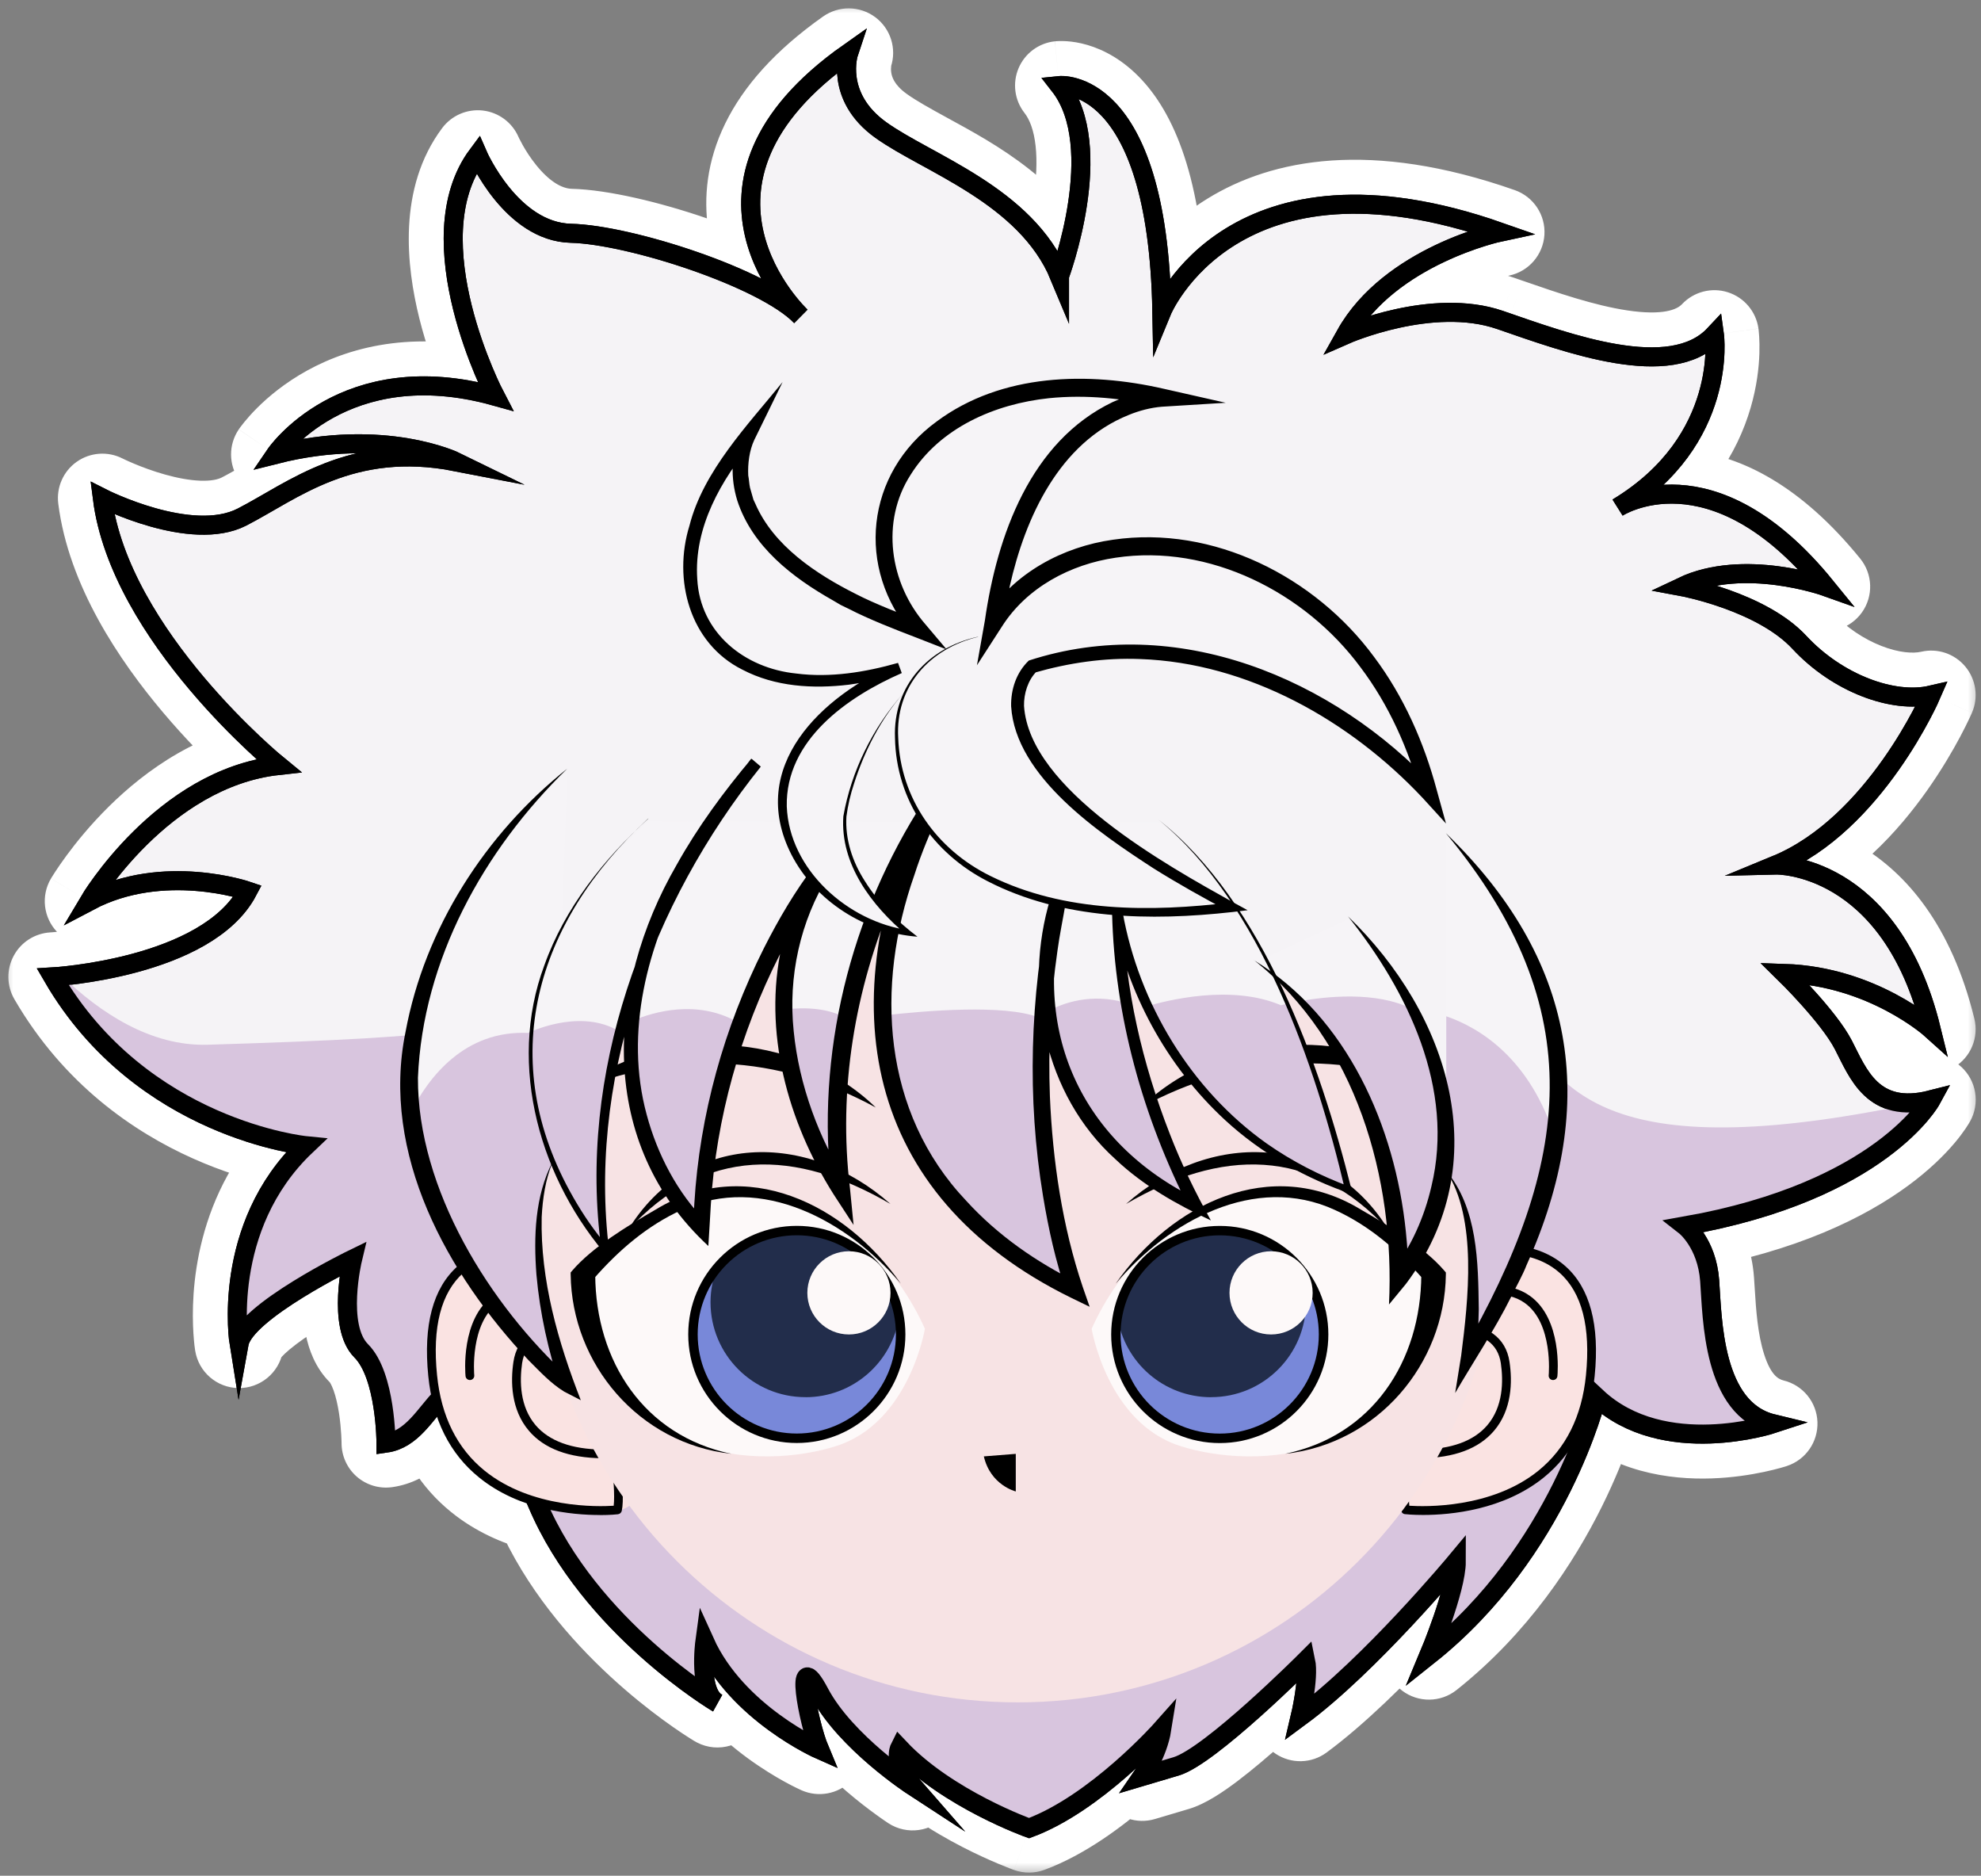 <svg width="75" height="71" viewBox="0 0 75 71" fill="none" xmlns="http://www.w3.org/2000/svg">
<rect x="0" y="0" width="75" height="71" fill="#808080" stroke="none"/>
<mask id="path-1-outside-1_823_45054" maskUnits="userSpaceOnUse" x="0" y="0" width="75" height="71" fill="black">
<rect fill="white" width="75" height="71"/>
<path fill-rule="evenodd" clip-rule="evenodd" d="M40.112 3.238C41.935 5.567 40.112 10.447 40.112 10.447V10.45C39.173 8.193 36.899 6.946 35.062 5.94C34.406 5.58 33.806 5.252 33.343 4.918C31.581 3.652 32.131 2 32.131 2C25.543 6.647 29.609 11.247 30.237 11.892C28.756 10.478 23.828 8.884 21.612 8.83C19.354 8.774 18.087 5.856 18.087 5.856C15.664 9.104 18.748 14.998 18.748 14.998C13.02 13.4 10.431 17.2 10.431 17.2C14.561 16.155 17.26 17.477 17.26 17.477C13.95 16.835 11.868 18.033 10.149 19.023L10.149 19.023C9.809 19.219 9.483 19.407 9.164 19.571C7.236 20.561 3.875 18.854 3.875 18.854C4.536 24.088 10.539 28.975 10.539 28.975C6.132 29.458 3.377 34.112 3.377 34.112C6.185 32.627 9.38 33.728 9.38 33.728C8.067 36.216 3.636 36.823 2.351 36.949L2.346 36.944C2.13 36.966 2.003 36.973 2.003 36.973L2.005 36.977L2 36.978C5.324 42.699 11.45 43.354 11.582 43.367C10.951 43.968 10.469 44.618 10.103 45.276C8.586 48 9.051 50.858 9.051 50.858L9.053 50.848L9.054 50.853C9.075 50.735 9.133 50.61 9.221 50.48C10.034 49.275 13.347 47.663 13.347 47.663C13.347 47.663 12.739 50.195 13.676 51.132C14.614 52.07 14.614 54.625 14.614 54.625C15.35 54.52 15.812 53.954 16.249 53.419C16.305 53.35 16.361 53.282 16.418 53.214C16.719 54.334 17.294 55.243 18.138 55.925C18.838 56.494 19.638 56.839 20.399 57.047C22.275 61.33 26.512 64.06 27.095 64.421C27.117 64.436 27.139 64.45 27.162 64.462C27.162 64.462 27.139 64.448 27.095 64.421C27.083 64.413 27.071 64.403 27.059 64.394L27.096 64.416C27.117 64.432 27.139 64.445 27.163 64.457C27.163 64.457 27.139 64.444 27.096 64.416C26.617 64.079 26.617 63.028 26.653 62.481C26.666 62.281 26.684 62.15 26.684 62.15C27.903 64.849 31.028 66.227 31.028 66.227L31.025 66.221L31.028 66.222C30.755 65.572 30.439 64.177 30.476 63.663C30.5 63.355 30.655 63.372 31.028 64.078C32.018 65.95 34.552 67.602 34.552 67.602L34.542 67.59L34.552 67.597C34.066 67.04 33.996 66.616 34.011 66.378C34.02 66.242 34.057 66.169 34.057 66.169C35.874 68.097 38.959 69.198 38.959 69.198C41.47 68.271 43.941 65.502 43.985 65.453C43.832 66.389 43.245 67.236 43.245 67.236L43.249 67.235L43.245 67.241L44.531 66.859C45.817 66.477 49.433 62.861 49.433 62.861C49.47 63.038 49.472 63.271 49.456 63.518C49.411 64.196 49.226 64.977 49.226 64.977L49.227 64.976L49.226 64.981C51.868 63.034 55.135 59.106 55.135 59.106C55.135 59.147 55.133 59.19 55.13 59.235C55.055 60.369 54.099 62.647 54.099 62.647L54.102 62.645L54.099 62.652C59.041 58.724 60.453 52.89 60.453 52.89C62.989 55.258 67.126 53.892 67.126 53.892L67.117 53.89L67.126 53.887C65.027 53.379 64.849 50.452 64.753 48.868C64.744 48.722 64.736 48.587 64.727 48.466C64.628 47.105 63.869 46.456 63.804 46.402C71.231 45.089 73.114 41.629 73.114 41.629L73.115 41.627L73.117 41.627V41.624L73.115 41.627C72.995 41.654 72.875 41.68 72.757 41.705C71.008 41.993 70.418 40.809 69.931 39.832C69.882 39.735 69.835 39.639 69.787 39.548C69.232 38.475 67.568 36.846 67.568 36.846C70.895 36.956 73.114 38.956 73.114 38.956C71.561 32.636 67.237 32.742 67.237 32.742C71.006 31.189 73.114 26.309 73.114 26.309C71.672 26.643 69.566 25.867 68.124 24.314C66.681 22.761 63.686 22.205 63.686 22.205C66.015 21.097 69.121 22.205 69.121 22.205C65.062 17.211 61.689 18.951 61.286 19.186C65.459 16.634 64.907 12.666 64.907 12.666C63.309 14.371 59.663 13.107 57.1 12.218L56.791 12.111C54.221 11.224 50.947 12.666 50.947 12.666C52.625 9.671 56.791 8.784 56.791 8.784C46.68 5.236 43.988 11.779 43.988 11.779C43.824 2.849 40.112 3.238 40.112 3.238Z"/>
</mask>
<path fill-rule="evenodd" clip-rule="evenodd" d="M40.112 3.238C41.935 5.567 40.112 10.447 40.112 10.447V10.45C39.173 8.193 36.899 6.946 35.062 5.94C34.406 5.58 33.806 5.252 33.343 4.918C31.581 3.652 32.131 2 32.131 2C25.543 6.647 29.609 11.247 30.237 11.892C28.756 10.478 23.828 8.884 21.612 8.83C19.354 8.774 18.087 5.856 18.087 5.856C15.664 9.104 18.748 14.998 18.748 14.998C13.02 13.4 10.431 17.2 10.431 17.2C14.561 16.155 17.26 17.477 17.26 17.477C13.95 16.835 11.868 18.033 10.149 19.023L10.149 19.023C9.809 19.219 9.483 19.407 9.164 19.571C7.236 20.561 3.875 18.854 3.875 18.854C4.536 24.088 10.539 28.975 10.539 28.975C6.132 29.458 3.377 34.112 3.377 34.112C6.185 32.627 9.38 33.728 9.38 33.728C8.067 36.216 3.636 36.823 2.351 36.949L2.346 36.944C2.13 36.966 2.003 36.973 2.003 36.973L2.005 36.977L2 36.978C5.324 42.699 11.45 43.354 11.582 43.367C10.951 43.968 10.469 44.618 10.103 45.276C8.586 48 9.051 50.858 9.051 50.858L9.053 50.848L9.054 50.853C9.075 50.735 9.133 50.61 9.221 50.48C10.034 49.275 13.347 47.663 13.347 47.663C13.347 47.663 12.739 50.195 13.676 51.132C14.614 52.07 14.614 54.625 14.614 54.625C15.35 54.52 15.812 53.954 16.249 53.419C16.305 53.35 16.361 53.282 16.418 53.214C16.719 54.334 17.294 55.243 18.138 55.925C18.838 56.494 19.638 56.839 20.399 57.047C22.275 61.33 26.512 64.06 27.095 64.421C27.117 64.436 27.139 64.45 27.162 64.462C27.162 64.462 27.139 64.448 27.095 64.421C27.083 64.413 27.071 64.403 27.059 64.394L27.096 64.416C27.117 64.432 27.139 64.445 27.163 64.457C27.163 64.457 27.139 64.444 27.096 64.416C26.617 64.079 26.617 63.028 26.653 62.481C26.666 62.281 26.684 62.15 26.684 62.15C27.903 64.849 31.028 66.227 31.028 66.227L31.025 66.221L31.028 66.222C30.755 65.572 30.439 64.177 30.476 63.663C30.5 63.355 30.655 63.372 31.028 64.078C32.018 65.95 34.552 67.602 34.552 67.602L34.542 67.59L34.552 67.597C34.066 67.04 33.996 66.616 34.011 66.378C34.02 66.242 34.057 66.169 34.057 66.169C35.874 68.097 38.959 69.198 38.959 69.198C41.47 68.271 43.941 65.502 43.985 65.453C43.832 66.389 43.245 67.236 43.245 67.236L43.249 67.235L43.245 67.241L44.531 66.859C45.817 66.477 49.433 62.861 49.433 62.861C49.47 63.038 49.472 63.271 49.456 63.518C49.411 64.196 49.226 64.977 49.226 64.977L49.227 64.976L49.226 64.981C51.868 63.034 55.135 59.106 55.135 59.106C55.135 59.147 55.133 59.19 55.13 59.235C55.055 60.369 54.099 62.647 54.099 62.647L54.102 62.645L54.099 62.652C59.041 58.724 60.453 52.89 60.453 52.89C62.989 55.258 67.126 53.892 67.126 53.892L67.117 53.89L67.126 53.887C65.027 53.379 64.849 50.452 64.753 48.868C64.744 48.722 64.736 48.587 64.727 48.466C64.628 47.105 63.869 46.456 63.804 46.402C71.231 45.089 73.114 41.629 73.114 41.629L73.115 41.627L73.117 41.627V41.624L73.115 41.627C72.995 41.654 72.875 41.68 72.757 41.705C71.008 41.993 70.418 40.809 69.931 39.832C69.882 39.735 69.835 39.639 69.787 39.548C69.232 38.475 67.568 36.846 67.568 36.846C70.895 36.956 73.114 38.956 73.114 38.956C71.561 32.636 67.237 32.742 67.237 32.742C71.006 31.189 73.114 26.309 73.114 26.309C71.672 26.643 69.566 25.867 68.124 24.314C66.681 22.761 63.686 22.205 63.686 22.205C66.015 21.097 69.121 22.205 69.121 22.205C65.062 17.211 61.689 18.951 61.286 19.186C65.459 16.634 64.907 12.666 64.907 12.666C63.309 14.371 59.663 13.107 57.1 12.218L56.791 12.111C54.221 11.224 50.947 12.666 50.947 12.666C52.625 9.671 56.791 8.784 56.791 8.784C46.68 5.236 43.988 11.779 43.988 11.779C43.824 2.849 40.112 3.238 40.112 3.238Z" fill="white"/>
<path d="M40.112 10.447L38.536 9.859C38.466 10.047 38.43 10.247 38.43 10.447H40.112ZM40.112 3.238L39.937 1.564C39.328 1.628 38.802 2.018 38.563 2.581C38.324 3.144 38.41 3.793 38.787 4.275L40.112 3.238ZM40.112 10.45L38.559 11.096C38.867 11.837 39.655 12.257 40.442 12.1C41.229 11.943 41.795 11.252 41.795 10.45H40.112ZM35.062 5.94L35.871 4.464V4.464L35.062 5.94ZM33.343 4.918L32.361 6.285L33.343 4.918ZM32.131 2L33.728 2.532C33.958 1.842 33.719 1.083 33.135 0.649C32.552 0.216 31.756 0.206 31.161 0.625L32.131 2ZM30.237 11.892L29.074 13.109C29.737 13.743 30.786 13.728 31.432 13.077C32.077 12.426 32.083 11.377 31.443 10.719L30.237 11.892ZM21.612 8.83L21.653 7.147L21.612 8.83ZM18.087 5.856L19.631 5.186C19.392 4.635 18.878 4.254 18.282 4.184C17.686 4.115 17.098 4.369 16.739 4.85L18.087 5.856ZM18.748 14.998L18.296 16.619C18.942 16.799 19.634 16.579 20.056 16.057C20.479 15.535 20.551 14.813 20.239 14.218L18.748 14.998ZM10.431 17.2L9.04 16.253C8.646 16.831 8.651 17.592 9.052 18.165C9.453 18.738 10.166 19.003 10.844 18.832L10.431 17.2ZM17.26 17.477L16.94 19.129C17.768 19.289 18.588 18.812 18.856 18.012C19.124 17.212 18.758 16.337 18 15.966L17.26 17.477ZM10.149 19.023L9.309 17.565C9.295 17.573 9.281 17.581 9.267 17.59L10.149 19.023ZM10.149 19.023L10.989 20.481C11.003 20.473 11.017 20.465 11.031 20.456L10.149 19.023ZM9.164 19.571L9.933 21.067L9.933 21.067L9.164 19.571ZM3.875 18.854L4.637 17.354C4.082 17.072 3.416 17.12 2.907 17.478C2.397 17.837 2.128 18.447 2.206 19.065L3.875 18.854ZM10.539 28.975L10.722 30.648C11.397 30.574 11.961 30.102 12.153 29.451C12.345 28.801 12.127 28.098 11.601 27.67L10.539 28.975ZM3.377 34.112L1.929 33.255C1.546 33.903 1.64 34.728 2.159 35.273C2.679 35.819 3.498 35.952 4.164 35.6L3.377 34.112ZM9.38 33.728L10.868 34.513C11.098 34.078 11.126 33.565 10.945 33.108C10.764 32.652 10.393 32.297 9.928 32.137L9.38 33.728ZM2.351 36.949L1.183 38.16C1.538 38.502 2.025 38.671 2.515 38.623L2.351 36.949ZM2.346 36.944L3.515 35.733C3.159 35.39 2.671 35.22 2.179 35.27L2.346 36.944ZM2.003 36.973L1.908 35.293C1.323 35.326 0.798 35.66 0.521 36.175C0.244 36.691 0.254 37.313 0.548 37.819L2.003 36.973ZM2.005 36.977L2.105 38.657C2.689 38.623 3.212 38.288 3.488 37.773C3.764 37.258 3.754 36.637 3.46 36.132L2.005 36.977ZM2 36.978L1.9 35.298C1.317 35.333 0.793 35.667 0.517 36.182C0.241 36.697 0.252 37.318 0.545 37.823L2 36.978ZM11.582 43.367L12.742 44.587C13.218 44.134 13.387 43.445 13.175 42.823C12.962 42.201 12.407 41.76 11.753 41.693L11.582 43.367ZM10.103 45.276L11.573 46.095L11.574 46.094L10.103 45.276ZM9.051 50.858L7.39 51.128C7.521 51.935 8.212 52.53 9.029 52.541C9.846 52.551 10.553 51.974 10.704 51.171L9.051 50.858ZM9.053 50.848L10.715 50.587C10.588 49.779 9.898 49.178 9.079 49.166C8.26 49.153 7.551 49.731 7.399 50.536L9.053 50.848ZM9.054 50.853L7.391 51.114C7.518 51.925 8.212 52.526 9.033 52.536C9.853 52.546 10.562 51.963 10.709 51.156L9.054 50.853ZM9.221 50.48L7.826 49.538L7.823 49.542L9.221 50.48ZM13.347 47.663L14.983 48.056C15.135 47.423 14.908 46.76 14.401 46.352C13.893 45.944 13.196 45.865 12.611 46.15L13.347 47.663ZM13.676 51.132L12.486 52.322L13.676 51.132ZM14.614 54.625H12.931C12.931 55.113 13.143 55.577 13.511 55.897C13.88 56.216 14.369 56.36 14.852 56.291L14.614 54.625ZM16.249 53.419L17.552 54.484L17.552 54.484L16.249 53.419ZM16.418 53.214L18.043 52.778C17.88 52.172 17.393 51.707 16.781 51.571C16.168 51.436 15.531 51.653 15.128 52.133L16.418 53.214ZM18.138 55.925L19.198 54.619L19.197 54.618L18.138 55.925ZM20.399 57.047L21.94 56.372C21.736 55.907 21.333 55.558 20.842 55.424L20.399 57.047ZM27.162 64.462L26.387 65.956C27.195 66.376 28.191 66.076 28.634 65.279C29.076 64.482 28.804 63.478 28.02 63.014L27.162 64.462ZM27.059 64.394L27.948 62.965C27.196 62.497 26.209 62.693 25.692 63.413C25.175 64.132 25.305 65.13 25.99 65.693L27.059 64.394ZM27.163 64.457L26.387 65.951C27.196 66.371 28.192 66.071 28.634 65.274C29.076 64.477 28.804 63.473 28.02 63.009L27.163 64.457ZM26.653 62.481L24.974 62.371L24.974 62.372L26.653 62.481ZM26.684 62.15L28.218 61.457C27.909 60.773 27.184 60.376 26.442 60.484C25.699 60.593 25.118 61.179 25.017 61.923L26.684 62.15ZM31.028 66.227L30.349 67.767C30.979 68.044 31.715 67.91 32.206 67.428C32.698 66.946 32.846 66.213 32.58 65.577L31.028 66.227ZM31.025 66.221L31.71 64.683C31.08 64.403 30.342 64.535 29.849 65.017C29.356 65.499 29.207 66.234 29.473 66.87L31.025 66.221ZM31.028 66.222L30.344 67.759C30.974 68.04 31.712 67.907 32.206 67.424C32.699 66.941 32.847 66.206 32.579 65.569L31.028 66.222ZM30.476 63.663L28.799 63.533L28.798 63.54L30.476 63.663ZM31.028 64.078L29.54 64.864L31.028 64.078ZM34.552 67.602L33.633 69.012C34.337 69.47 35.271 69.34 35.822 68.706C36.373 68.073 36.373 67.13 35.821 66.497L34.552 67.602ZM34.542 67.59L35.467 66.184C34.764 65.722 33.828 65.849 33.275 66.483C32.721 67.116 32.72 68.061 33.273 68.695L34.542 67.59ZM34.552 67.597L33.627 69.003C34.331 69.465 35.267 69.337 35.821 68.703C36.374 68.068 36.373 67.123 35.819 66.489L34.552 67.597ZM34.011 66.378L32.332 66.263L32.331 66.273L34.011 66.378ZM34.057 66.169L35.281 65.015C34.905 64.615 34.357 64.425 33.813 64.504C33.27 64.584 32.8 64.923 32.553 65.414L34.057 66.169ZM38.959 69.198L38.393 70.783C38.764 70.916 39.171 70.913 39.541 70.777L38.959 69.198ZM43.985 65.453L45.645 65.725C45.766 64.986 45.384 64.256 44.708 63.934C44.032 63.612 43.225 63.776 42.727 64.335L43.985 65.453ZM43.245 67.236L41.861 66.279C41.455 66.866 41.464 67.646 41.883 68.224C42.302 68.802 43.041 69.053 43.725 68.849L43.245 67.236ZM43.249 67.235L44.639 68.184C45.04 67.596 45.028 66.819 44.608 66.243C44.188 65.668 43.452 65.419 42.769 65.623L43.249 67.235ZM43.245 67.241L41.855 66.292C41.454 66.88 41.466 67.657 41.885 68.233C42.305 68.808 43.041 69.057 43.724 68.854L43.245 67.241ZM44.531 66.859L45.01 68.472H45.01L44.531 66.859ZM49.433 62.861L51.079 62.514C50.952 61.91 50.504 61.424 49.912 61.248C49.32 61.072 48.679 61.235 48.243 61.671L49.433 62.861ZM49.456 63.518L51.136 63.629L51.136 63.627L49.456 63.518ZM49.226 64.977L47.589 64.588C47.426 65.275 47.709 65.991 48.298 66.38C48.887 66.77 49.657 66.75 50.225 66.331L49.226 64.977ZM49.227 64.976L50.865 65.361C51.027 64.674 50.743 63.959 50.154 63.571C49.565 63.183 48.796 63.203 48.228 63.622L49.227 64.976ZM49.226 64.981L47.588 64.597C47.426 65.283 47.711 65.998 48.299 66.386C48.888 66.775 49.657 66.755 50.224 66.336L49.226 64.981ZM55.135 59.106H56.818C56.818 58.398 56.374 57.765 55.707 57.524C55.04 57.283 54.294 57.485 53.841 58.03L55.135 59.106ZM55.13 59.235L56.81 59.346L56.81 59.343L55.13 59.235ZM54.099 62.647L52.547 61.996C52.25 62.705 52.471 63.525 53.084 63.989C53.697 64.453 54.546 64.442 55.147 63.964L54.099 62.647ZM54.102 62.645L55.654 63.294C55.95 62.585 55.729 61.766 55.116 61.303C54.503 60.839 53.654 60.85 53.053 61.329L54.102 62.645ZM54.099 62.652L52.546 62.004C52.25 62.712 52.471 63.531 53.084 63.994C53.696 64.457 54.545 64.447 55.146 63.969L54.099 62.652ZM60.453 52.89L61.601 51.66C61.164 51.251 60.542 51.106 59.969 51.278C59.396 51.449 58.958 51.913 58.817 52.494L60.453 52.89ZM67.126 53.892L67.653 55.49C68.366 55.255 68.837 54.575 68.807 53.825C68.778 53.075 68.254 52.435 67.525 52.257L67.126 53.892ZM67.117 53.89L66.601 52.288C65.884 52.52 65.408 53.199 65.436 53.951C65.463 54.704 65.987 55.346 66.719 55.525L67.117 53.89ZM67.126 53.887L67.643 55.489C68.36 55.257 68.836 54.578 68.808 53.825C68.78 53.072 68.255 52.429 67.522 52.252L67.126 53.887ZM64.753 48.868L66.433 48.766V48.766L64.753 48.868ZM64.727 48.466L63.049 48.588L63.049 48.591L64.727 48.466ZM63.804 46.402L63.511 44.745C62.863 44.86 62.341 45.341 62.175 45.977C62.009 46.614 62.229 47.289 62.738 47.705L63.804 46.402ZM73.114 41.629L71.643 40.812C71.641 40.816 71.639 40.821 71.636 40.825L73.114 41.629ZM73.117 41.627L73.478 43.27C74.25 43.101 74.8 42.417 74.8 41.627H73.117ZM73.117 41.624H74.8C74.8 40.858 74.282 40.188 73.54 39.996C72.798 39.803 72.02 40.136 71.647 40.806L73.117 41.624ZM72.757 41.705L73.03 43.365C73.056 43.361 73.083 43.356 73.109 43.35L72.757 41.705ZM69.931 39.832L68.425 40.583L68.425 40.583L69.931 39.832ZM69.787 39.548L68.293 40.322L68.293 40.323L69.787 39.548ZM67.568 36.846L67.624 35.164C66.93 35.141 66.294 35.546 66.021 36.184C65.748 36.822 65.895 37.562 66.391 38.047L67.568 36.846ZM73.114 38.956L71.987 40.206C72.536 40.701 73.344 40.78 73.978 40.4C74.612 40.021 74.925 39.272 74.748 38.555L73.114 38.956ZM67.237 32.742L66.596 31.186C65.846 31.495 65.423 32.295 65.59 33.089C65.757 33.883 66.467 34.444 67.278 34.424L67.237 32.742ZM73.114 26.309L74.659 26.976C74.911 26.393 74.813 25.718 74.406 25.231C73.999 24.743 73.353 24.526 72.734 24.67L73.114 26.309ZM68.124 24.314L69.356 23.168V23.168L68.124 24.314ZM63.686 22.205L62.963 20.686C62.304 20.999 61.922 21.701 62.017 22.424C62.112 23.147 62.662 23.727 63.379 23.86L63.686 22.205ZM69.121 22.205L68.556 23.79C69.266 24.044 70.059 23.793 70.495 23.177C70.931 22.561 70.903 21.73 70.427 21.144L69.121 22.205ZM61.286 19.186L60.408 17.75C59.621 18.231 59.368 19.256 59.841 20.049C60.315 20.841 61.337 21.104 62.134 20.639L61.286 19.186ZM64.907 12.666L66.574 12.435C66.484 11.793 66.034 11.259 65.416 11.063C64.799 10.866 64.123 11.043 63.679 11.515L64.907 12.666ZM57.1 12.218L57.652 10.628L57.651 10.628L57.1 12.218ZM56.791 12.111L57.342 10.521L57.34 10.52L56.791 12.111ZM50.947 12.666L49.479 11.844C49.125 12.475 49.215 13.262 49.702 13.798C50.188 14.334 50.963 14.498 51.626 14.206L50.947 12.666ZM56.791 8.784L57.142 10.43C57.879 10.273 58.422 9.644 58.471 8.891C58.519 8.139 58.06 7.446 57.348 7.196L56.791 8.784ZM43.988 11.779L42.305 11.81C42.32 12.608 42.892 13.286 43.676 13.433C44.461 13.581 45.24 13.157 45.544 12.42L43.988 11.779ZM40.112 10.447C41.689 11.036 41.689 11.036 41.689 11.035C41.689 11.035 41.69 11.035 41.69 11.034C41.69 11.034 41.69 11.033 41.69 11.032C41.691 11.031 41.692 11.029 41.693 11.027C41.694 11.022 41.696 11.017 41.699 11.01C41.704 10.996 41.71 10.978 41.718 10.956C41.734 10.91 41.756 10.847 41.783 10.768C41.836 10.61 41.907 10.388 41.986 10.115C42.142 9.573 42.332 8.815 42.46 7.967C42.587 7.127 42.66 6.143 42.554 5.165C42.449 4.194 42.152 3.114 41.438 2.201L38.787 4.275C38.984 4.527 39.143 4.93 39.208 5.529C39.273 6.122 39.233 6.795 39.132 7.466C39.032 8.129 38.88 8.737 38.752 9.183C38.688 9.404 38.631 9.58 38.592 9.698C38.572 9.757 38.557 9.801 38.547 9.829C38.542 9.842 38.538 9.852 38.537 9.857C38.536 9.86 38.535 9.861 38.535 9.861C38.535 9.862 38.535 9.861 38.535 9.861C38.535 9.861 38.535 9.861 38.536 9.86C38.536 9.86 38.536 9.86 38.536 9.86C38.536 9.859 38.536 9.859 40.112 10.447ZM41.795 10.45V10.447H38.43V10.45H41.795ZM34.253 7.415C36.202 8.483 37.885 9.477 38.559 11.096L41.666 9.804C40.462 6.909 37.596 5.409 35.871 4.464L34.253 7.415ZM32.361 6.285C32.925 6.691 33.627 7.072 34.253 7.415L35.871 4.464C35.186 4.089 34.688 3.813 34.325 3.552L32.361 6.285ZM32.131 2C30.535 1.468 30.535 1.469 30.534 1.47C30.534 1.47 30.534 1.471 30.534 1.472C30.533 1.473 30.533 1.474 30.532 1.476C30.531 1.478 30.53 1.481 30.53 1.484C30.528 1.49 30.526 1.496 30.523 1.503C30.519 1.517 30.515 1.532 30.509 1.55C30.5 1.584 30.488 1.626 30.476 1.675C30.453 1.772 30.427 1.898 30.406 2.048C30.365 2.346 30.343 2.753 30.411 3.225C30.554 4.216 31.083 5.366 32.361 6.285L34.325 3.552C33.841 3.204 33.764 2.894 33.742 2.743C33.727 2.644 33.733 2.559 33.74 2.508C33.743 2.483 33.746 2.47 33.746 2.472C33.746 2.473 33.744 2.478 33.742 2.488C33.74 2.493 33.738 2.499 33.736 2.506C33.735 2.51 33.734 2.514 33.732 2.518C33.732 2.52 33.731 2.523 33.73 2.525C33.73 2.526 33.729 2.527 33.729 2.528C33.729 2.529 33.728 2.53 33.728 2.53C33.728 2.531 33.728 2.532 32.131 2ZM31.443 10.719C31.201 10.471 30.334 9.477 30.142 8.197C30.053 7.602 30.105 6.919 30.479 6.155C30.861 5.374 31.624 4.417 33.101 3.375L31.161 0.625C29.344 1.907 28.145 3.267 27.456 4.676C26.759 6.101 26.632 7.48 26.814 8.696C27.165 11.04 28.644 12.668 29.03 13.065L31.443 10.719ZM21.57 10.512C22.422 10.533 24.016 10.88 25.654 11.442C26.449 11.716 27.204 12.023 27.829 12.333C28.483 12.656 28.888 12.931 29.074 13.109L31.399 10.675C30.845 10.146 30.079 9.691 29.323 9.317C28.539 8.928 27.645 8.568 26.747 8.26C24.997 7.658 23.018 7.181 21.653 7.147L21.57 10.512ZM18.087 5.856C16.544 6.526 16.544 6.527 16.544 6.527C16.544 6.527 16.544 6.528 16.545 6.528C16.545 6.529 16.545 6.53 16.546 6.53C16.546 6.532 16.547 6.534 16.548 6.536C16.55 6.54 16.552 6.545 16.555 6.55C16.559 6.561 16.566 6.575 16.573 6.591C16.588 6.624 16.609 6.668 16.634 6.72C16.686 6.825 16.759 6.968 16.853 7.136C17.04 7.469 17.321 7.921 17.697 8.384C18.402 9.251 19.699 10.466 21.57 10.512L21.653 7.147C21.267 7.138 20.801 6.866 20.309 6.26C20.086 5.986 19.909 5.705 19.788 5.489C19.729 5.383 19.685 5.297 19.658 5.243C19.645 5.215 19.636 5.196 19.631 5.186C19.629 5.181 19.628 5.178 19.628 5.178C19.628 5.178 19.628 5.179 19.628 5.18C19.629 5.181 19.629 5.182 19.63 5.183C19.63 5.183 19.63 5.184 19.63 5.184C19.63 5.184 19.631 5.185 19.631 5.185C19.631 5.185 19.631 5.186 18.087 5.856ZM18.748 14.998C20.239 14.218 20.24 14.219 20.24 14.219C20.24 14.219 20.24 14.219 20.24 14.219C20.24 14.22 20.241 14.22 20.241 14.22C20.241 14.221 20.241 14.221 20.241 14.22C20.24 14.22 20.239 14.218 20.238 14.214C20.234 14.207 20.228 14.195 20.219 14.178C20.202 14.144 20.175 14.089 20.141 14.016C20.071 13.87 19.972 13.653 19.858 13.38C19.629 12.829 19.35 12.073 19.142 11.238C18.694 9.44 18.71 7.835 19.436 6.862L16.739 4.85C15.041 7.125 15.388 10.091 15.876 12.052C16.137 13.096 16.478 14.017 16.751 14.674C16.889 15.004 17.011 15.272 17.101 15.461C17.146 15.556 17.183 15.631 17.209 15.684C17.223 15.711 17.234 15.732 17.242 15.748C17.246 15.756 17.249 15.763 17.252 15.768C17.253 15.77 17.254 15.772 17.255 15.774C17.256 15.775 17.256 15.776 17.256 15.777C17.257 15.777 17.257 15.777 17.257 15.777C17.257 15.778 17.257 15.778 18.748 14.998ZM10.431 17.2C11.822 18.148 11.821 18.148 11.82 18.149C11.82 18.15 11.82 18.15 11.819 18.151C11.819 18.152 11.818 18.153 11.817 18.154C11.816 18.155 11.815 18.157 11.814 18.158C11.812 18.161 11.811 18.163 11.81 18.164C11.809 18.166 11.81 18.165 11.813 18.161C11.819 18.152 11.834 18.132 11.859 18.102C11.908 18.042 11.992 17.943 12.113 17.823C12.356 17.581 12.734 17.259 13.253 16.974C14.25 16.425 15.877 15.944 18.296 16.619L19.201 13.377C15.891 12.454 13.359 13.074 11.63 14.025C10.785 14.491 10.158 15.019 9.736 15.44C9.525 15.651 9.363 15.837 9.248 15.978C9.19 16.049 9.144 16.109 9.11 16.155C9.092 16.179 9.078 16.199 9.066 16.215C9.061 16.223 9.056 16.23 9.051 16.237C9.049 16.24 9.047 16.243 9.045 16.245C9.044 16.247 9.043 16.248 9.042 16.249C9.042 16.25 9.041 16.251 9.041 16.251C9.041 16.252 9.04 16.253 10.431 17.2ZM17.26 17.477C18 15.966 18 15.965 17.999 15.965C17.999 15.965 17.998 15.964 17.998 15.964C17.997 15.964 17.996 15.963 17.995 15.963C17.992 15.961 17.99 15.96 17.988 15.959C17.983 15.957 17.977 15.954 17.971 15.951C17.958 15.945 17.942 15.938 17.924 15.93C17.888 15.913 17.841 15.893 17.783 15.869C17.668 15.821 17.511 15.759 17.314 15.693C16.92 15.559 16.366 15.403 15.673 15.287C14.282 15.053 12.337 14.982 10.018 15.569L10.844 18.832C12.654 18.373 14.124 18.439 15.116 18.606C15.614 18.689 15.992 18.798 16.234 18.88C16.355 18.921 16.441 18.955 16.489 18.975C16.514 18.985 16.529 18.992 16.534 18.995C16.536 18.996 16.537 18.996 16.534 18.995C16.533 18.994 16.532 18.994 16.529 18.992C16.528 18.992 16.527 18.991 16.525 18.99C16.524 18.99 16.524 18.99 16.523 18.989C16.522 18.989 16.522 18.989 16.522 18.989C16.521 18.988 16.52 18.988 17.26 17.477ZM10.989 20.481C12.658 19.52 14.27 18.611 16.94 19.129L17.581 15.825C13.629 15.058 11.078 16.547 9.309 17.565L10.989 20.481ZM11.031 20.456L11.031 20.456L9.267 17.59L9.267 17.59L11.031 20.456ZM9.933 21.067C10.294 20.882 10.656 20.673 10.989 20.481L9.309 17.565C8.961 17.765 8.671 17.932 8.395 18.074L9.933 21.067ZM3.875 18.854C3.113 20.355 3.113 20.355 3.114 20.355C3.114 20.355 3.114 20.355 3.115 20.355C3.115 20.356 3.116 20.356 3.116 20.356C3.118 20.357 3.119 20.358 3.121 20.359C3.125 20.36 3.129 20.363 3.134 20.365C3.144 20.37 3.158 20.377 3.174 20.385C3.208 20.401 3.253 20.423 3.31 20.45C3.424 20.503 3.584 20.576 3.78 20.658C4.17 20.821 4.718 21.029 5.343 21.204C5.961 21.378 6.701 21.531 7.465 21.558C8.219 21.585 9.106 21.492 9.933 21.067L8.395 18.074C8.257 18.145 8.002 18.21 7.584 18.195C7.175 18.18 6.713 18.093 6.25 17.963C5.794 17.836 5.381 17.679 5.08 17.553C4.931 17.491 4.814 17.438 4.736 17.401C4.697 17.383 4.669 17.369 4.652 17.361C4.644 17.357 4.638 17.354 4.636 17.353C4.634 17.352 4.634 17.352 4.634 17.352C4.634 17.352 4.634 17.352 4.635 17.353C4.635 17.353 4.636 17.353 4.636 17.353C4.636 17.353 4.636 17.354 4.636 17.354C4.637 17.354 4.637 17.354 3.875 18.854ZM10.539 28.975C11.601 27.67 11.602 27.67 11.602 27.67C11.602 27.67 11.602 27.671 11.602 27.671C11.602 27.671 11.603 27.671 11.603 27.671C11.603 27.671 11.602 27.671 11.602 27.67C11.601 27.669 11.598 27.667 11.594 27.664C11.586 27.657 11.572 27.646 11.554 27.63C11.517 27.599 11.459 27.55 11.384 27.485C11.233 27.354 11.013 27.158 10.745 26.905C10.206 26.397 9.482 25.669 8.741 24.792C7.213 22.982 5.812 20.763 5.545 18.643L2.206 19.065C2.599 22.179 4.53 25.021 6.169 26.962C7.012 27.961 7.829 28.782 8.437 29.354C8.741 29.641 8.995 29.868 9.175 30.024C9.266 30.103 9.338 30.164 9.389 30.207C9.414 30.229 9.435 30.245 9.449 30.258C9.457 30.264 9.463 30.269 9.467 30.272C9.469 30.274 9.471 30.276 9.473 30.277C9.474 30.278 9.474 30.278 9.475 30.279C9.475 30.279 9.476 30.279 9.476 30.279C9.476 30.28 9.476 30.28 10.539 28.975ZM3.377 34.112C4.826 34.969 4.825 34.97 4.825 34.97C4.825 34.97 4.825 34.971 4.825 34.971C4.824 34.971 4.824 34.972 4.824 34.972C4.823 34.973 4.823 34.973 4.823 34.974C4.823 34.974 4.823 34.973 4.825 34.971C4.827 34.968 4.832 34.96 4.839 34.948C4.853 34.924 4.878 34.886 4.912 34.833C4.981 34.728 5.088 34.57 5.231 34.376C5.519 33.985 5.945 33.459 6.488 32.922C7.603 31.822 9.058 30.83 10.722 30.648L10.355 27.302C7.613 27.603 5.488 29.18 4.123 30.527C3.427 31.215 2.888 31.882 2.522 32.379C2.338 32.629 2.196 32.838 2.097 32.989C2.047 33.065 2.008 33.127 1.98 33.172C1.966 33.194 1.955 33.212 1.946 33.227C1.942 33.233 1.939 33.239 1.936 33.244C1.934 33.246 1.933 33.249 1.932 33.25C1.932 33.251 1.931 33.252 1.931 33.253C1.93 33.253 1.93 33.254 1.93 33.254C1.93 33.255 1.929 33.255 3.377 34.112ZM9.38 33.728C9.928 32.137 9.928 32.136 9.927 32.136C9.927 32.136 9.927 32.136 9.926 32.136C9.925 32.136 9.925 32.135 9.924 32.135C9.922 32.134 9.92 32.134 9.918 32.133C9.913 32.131 9.908 32.13 9.902 32.128C9.89 32.124 9.874 32.119 9.856 32.113C9.82 32.101 9.771 32.086 9.711 32.068C9.59 32.033 9.424 31.988 9.219 31.94C8.81 31.845 8.238 31.738 7.562 31.685C6.231 31.581 4.376 31.68 2.59 32.625L4.164 35.6C5.187 35.059 6.333 34.965 7.301 35.041C7.775 35.077 8.177 35.153 8.455 35.218C8.594 35.25 8.699 35.279 8.764 35.298C8.797 35.308 8.819 35.315 8.831 35.318C8.837 35.32 8.84 35.321 8.84 35.321C8.84 35.321 8.84 35.321 8.838 35.321C8.838 35.32 8.837 35.32 8.836 35.32C8.835 35.32 8.835 35.319 8.834 35.319C8.834 35.319 8.833 35.319 8.833 35.319C8.832 35.319 8.832 35.319 9.38 33.728ZM2.515 38.623C3.212 38.555 4.783 38.356 6.388 37.82C7.913 37.311 9.894 36.359 10.868 34.513L7.892 32.942C7.553 33.584 6.662 34.18 5.322 34.628C4.061 35.049 2.775 35.217 2.188 35.274L2.515 38.623ZM1.178 38.155L1.183 38.16L3.52 35.737L3.515 35.733L1.178 38.155ZM2.003 36.973C2.098 38.653 2.098 38.653 2.098 38.653C2.098 38.653 2.098 38.653 2.098 38.653C2.098 38.653 2.098 38.653 2.098 38.653C2.098 38.653 2.099 38.653 2.099 38.653C2.099 38.653 2.1 38.653 2.1 38.653C2.101 38.653 2.102 38.653 2.103 38.653C2.105 38.653 2.108 38.652 2.112 38.652C2.118 38.652 2.127 38.651 2.137 38.651C2.158 38.649 2.186 38.647 2.222 38.644C2.293 38.639 2.392 38.631 2.514 38.618L2.179 35.27C2.085 35.279 2.012 35.285 1.965 35.289C1.942 35.29 1.925 35.292 1.915 35.292C1.91 35.293 1.907 35.293 1.906 35.293C1.905 35.293 1.905 35.293 1.905 35.293C1.905 35.293 1.906 35.293 1.906 35.293C1.906 35.293 1.907 35.293 1.907 35.293C1.907 35.293 1.907 35.293 1.907 35.293C1.907 35.293 1.907 35.293 1.907 35.293C1.907 35.293 1.908 35.293 1.908 35.293C1.908 35.293 1.908 35.293 2.003 36.973ZM3.46 36.132L3.457 36.127L0.548 37.819L0.551 37.823L3.46 36.132ZM2.1 38.657L2.105 38.657L1.905 35.298L1.9 35.298L2.1 38.657ZM11.753 41.693C11.794 41.697 10.421 41.56 8.677 40.777C6.942 40 4.895 38.611 3.455 36.132L0.545 37.823C4.302 44.29 11.177 45.017 11.411 45.041L11.753 41.693ZM11.574 46.094C11.863 45.574 12.242 45.062 12.742 44.587L10.423 42.148C9.659 42.874 9.075 43.662 8.633 44.458L11.574 46.094ZM9.051 50.858C10.712 50.588 10.712 50.589 10.712 50.589C10.712 50.589 10.712 50.59 10.712 50.59C10.712 50.591 10.712 50.592 10.712 50.592C10.713 50.593 10.713 50.594 10.713 50.595C10.713 50.596 10.713 50.597 10.713 50.598C10.713 50.598 10.713 50.596 10.712 50.592C10.711 50.582 10.709 50.563 10.705 50.535C10.699 50.478 10.689 50.385 10.681 50.262C10.665 50.013 10.656 49.647 10.687 49.205C10.749 48.314 10.97 47.178 11.573 46.095L8.633 44.457C7.72 46.097 7.414 47.753 7.329 48.972C7.287 49.586 7.299 50.104 7.323 50.476C7.335 50.663 7.35 50.815 7.362 50.925C7.369 50.98 7.375 51.025 7.38 51.059C7.382 51.077 7.384 51.091 7.386 51.102C7.387 51.108 7.387 51.113 7.388 51.117C7.388 51.12 7.389 51.122 7.389 51.123C7.389 51.124 7.389 51.125 7.389 51.126C7.39 51.126 7.39 51.127 7.39 51.127C7.39 51.128 7.39 51.128 9.051 50.858ZM7.399 50.536L7.397 50.546L10.704 51.171L10.706 51.161L7.399 50.536ZM10.716 50.593L10.715 50.587L7.39 51.109L7.391 51.114L10.716 50.593ZM7.823 49.542C7.66 49.785 7.475 50.128 7.398 50.551L10.709 51.156C10.691 51.254 10.664 51.325 10.646 51.363C10.629 51.402 10.616 51.42 10.618 51.418L7.823 49.542ZM13.347 47.663C12.611 46.15 12.611 46.15 12.61 46.15C12.61 46.15 12.61 46.15 12.61 46.151C12.61 46.151 12.609 46.151 12.609 46.151C12.608 46.151 12.607 46.152 12.606 46.152C12.604 46.154 12.6 46.155 12.596 46.157C12.588 46.161 12.577 46.166 12.563 46.173C12.536 46.187 12.496 46.207 12.446 46.232C12.346 46.282 12.205 46.354 12.034 46.444C11.692 46.624 11.226 46.878 10.728 47.174C10.235 47.467 9.687 47.817 9.195 48.188C8.735 48.535 8.191 48.998 7.826 49.538L10.615 51.422C10.657 51.359 10.832 51.169 11.222 50.875C11.579 50.605 12.013 50.325 12.449 50.066C12.882 49.808 13.294 49.584 13.599 49.424C13.751 49.344 13.875 49.281 13.96 49.238C14.002 49.217 14.034 49.201 14.055 49.19C14.066 49.185 14.073 49.181 14.078 49.179C14.08 49.178 14.082 49.177 14.083 49.177C14.083 49.176 14.083 49.176 14.083 49.176C14.083 49.176 14.083 49.176 14.083 49.176C14.083 49.176 14.083 49.176 14.083 49.176C14.083 49.176 14.083 49.177 13.347 47.663ZM14.866 49.942C14.957 50.033 14.919 50.061 14.878 49.861C14.841 49.676 14.827 49.422 14.841 49.124C14.854 48.836 14.891 48.56 14.926 48.353C14.943 48.251 14.959 48.17 14.97 48.117C14.975 48.091 14.979 48.072 14.982 48.062C14.983 48.056 14.984 48.053 14.984 48.052C14.984 48.052 14.984 48.052 14.984 48.053C14.984 48.053 14.984 48.053 14.983 48.054C14.983 48.054 14.983 48.055 14.983 48.055C14.983 48.055 14.983 48.056 14.983 48.056C14.983 48.056 14.983 48.056 13.347 47.663C11.71 47.27 11.71 47.271 11.71 47.271C11.71 47.271 11.71 47.272 11.71 47.272C11.71 47.272 11.71 47.273 11.71 47.273C11.709 47.275 11.709 47.276 11.709 47.278C11.708 47.281 11.707 47.285 11.706 47.289C11.704 47.298 11.701 47.309 11.698 47.322C11.692 47.349 11.684 47.386 11.675 47.431C11.656 47.52 11.632 47.644 11.607 47.794C11.557 48.091 11.5 48.507 11.479 48.968C11.458 49.42 11.468 49.975 11.58 50.529C11.689 51.066 11.926 51.762 12.486 52.322L14.866 49.942ZM14.614 54.625C16.296 54.625 16.296 54.625 16.296 54.625C16.296 54.624 16.296 54.624 16.296 54.624C16.296 54.623 16.296 54.623 16.296 54.622C16.296 54.621 16.296 54.62 16.296 54.618C16.296 54.616 16.296 54.612 16.296 54.608C16.296 54.6 16.296 54.589 16.296 54.576C16.296 54.55 16.295 54.514 16.294 54.471C16.292 54.383 16.287 54.262 16.279 54.114C16.262 53.823 16.228 53.418 16.159 52.973C16.091 52.533 15.983 52.015 15.804 51.511C15.632 51.027 15.351 50.427 14.866 49.942L12.486 52.322C12.47 52.306 12.54 52.378 12.632 52.636C12.717 52.875 12.784 53.172 12.834 53.488C12.882 53.799 12.906 54.091 12.919 54.308C12.925 54.415 12.928 54.501 12.93 54.557C12.93 54.584 12.931 54.605 12.931 54.617C12.931 54.623 12.931 54.626 12.931 54.628C12.931 54.629 12.931 54.629 12.931 54.628C12.931 54.628 12.931 54.628 12.931 54.627C12.931 54.627 12.931 54.627 12.931 54.626C12.931 54.626 12.931 54.626 12.931 54.626C12.931 54.626 12.931 54.625 14.614 54.625ZM14.946 52.355C14.709 52.645 14.58 52.794 14.457 52.898C14.363 52.978 14.347 52.963 14.376 52.959L14.852 56.291C16.343 56.078 17.201 54.914 17.552 54.484L14.946 52.355ZM15.128 52.133C15.064 52.21 15.001 52.287 14.946 52.355L17.552 54.484C17.61 54.413 17.659 54.353 17.707 54.295L15.128 52.133ZM19.197 54.618C18.649 54.174 18.259 53.58 18.043 52.778L14.793 53.651C15.179 55.087 15.94 56.311 17.079 57.233L19.197 54.618ZM20.842 55.424C20.243 55.26 19.672 55.003 19.198 54.619L17.078 57.232C18.005 57.984 19.033 58.418 19.955 58.67L20.842 55.424ZM27.98 62.99C27.429 62.649 23.594 60.148 21.94 56.372L18.857 57.722C20.955 62.513 25.594 65.472 26.21 65.853L27.98 62.99ZM26.125 65.796C26.207 65.854 26.294 65.908 26.387 65.956L27.938 62.969C27.984 62.993 28.026 63.019 28.065 63.046L26.125 65.796ZM27.162 64.462C28.02 63.014 28.02 63.014 28.02 63.014C28.02 63.014 28.02 63.014 28.02 63.014C28.02 63.014 28.02 63.014 28.02 63.014C28.02 63.014 28.02 63.014 28.02 63.014C28.02 63.014 28.02 63.015 28.02 63.015C28.021 63.015 28.021 63.015 28.021 63.015C28.021 63.015 28.022 63.016 28.022 63.016C28.022 63.016 28.022 63.016 28.022 63.016C28.021 63.015 28.02 63.014 28.016 63.012C28.01 63.008 27.997 63.001 27.98 62.99L26.21 65.853C26.237 65.869 26.258 65.882 26.274 65.892C26.282 65.897 26.289 65.901 26.294 65.904C26.297 65.905 26.299 65.907 26.301 65.908C26.302 65.908 26.302 65.909 26.303 65.909C26.303 65.909 26.304 65.91 26.304 65.91C26.304 65.91 26.305 65.91 26.305 65.91C26.305 65.91 26.305 65.91 26.305 65.91C26.305 65.91 26.305 65.91 26.305 65.91C26.305 65.91 26.305 65.91 26.305 65.91C26.305 65.91 26.305 65.91 27.162 64.462ZM25.99 65.693C26.033 65.729 26.078 65.763 26.125 65.796L28.065 63.046C28.087 63.062 28.109 63.078 28.128 63.094L25.99 65.693ZM27.985 62.988L27.948 62.965L26.17 65.823L26.206 65.845L27.985 62.988ZM26.126 65.792C26.207 65.849 26.294 65.903 26.387 65.951L27.938 62.964C27.984 62.988 28.027 63.014 28.065 63.041L26.126 65.792ZM27.163 64.457C28.02 63.009 28.02 63.009 28.02 63.009C28.02 63.009 28.02 63.009 28.02 63.009C28.02 63.009 28.02 63.009 28.02 63.009C28.02 63.009 28.02 63.01 28.02 63.01C28.02 63.01 28.02 63.01 28.02 63.01C28.021 63.01 28.021 63.01 28.021 63.01C28.022 63.01 28.022 63.011 28.022 63.011C28.023 63.011 28.023 63.011 28.022 63.011C28.022 63.01 28.02 63.009 28.017 63.007C28.01 63.003 27.998 62.996 27.981 62.985L26.21 65.848C26.237 65.864 26.259 65.877 26.275 65.887C26.283 65.892 26.289 65.896 26.294 65.899C26.297 65.9 26.299 65.902 26.301 65.903C26.302 65.903 26.303 65.904 26.304 65.904C26.304 65.905 26.304 65.905 26.305 65.905C26.305 65.905 26.305 65.905 26.305 65.905C26.305 65.905 26.305 65.905 26.305 65.905C26.305 65.905 26.305 65.905 26.305 65.906C26.305 65.906 26.305 65.906 26.305 65.906C26.305 65.906 26.305 65.906 27.163 64.457ZM24.974 62.372C24.953 62.694 24.936 63.229 25.017 63.774C25.079 64.197 25.272 65.189 26.126 65.792L28.066 63.041C28.282 63.194 28.356 63.362 28.364 63.382C28.375 63.406 28.361 63.38 28.346 63.281C28.332 63.188 28.324 63.073 28.322 62.944C28.321 62.817 28.325 62.694 28.332 62.591L24.974 62.372ZM26.684 62.15C25.017 61.923 25.017 61.923 25.017 61.923C25.017 61.923 25.016 61.923 25.016 61.923C25.016 61.923 25.016 61.924 25.016 61.924C25.016 61.924 25.016 61.924 25.016 61.925C25.016 61.925 25.016 61.926 25.016 61.926C25.016 61.927 25.016 61.929 25.015 61.93C25.015 61.933 25.015 61.937 25.014 61.94C25.013 61.948 25.012 61.958 25.011 61.97C25.008 61.994 25.004 62.025 25 62.064C24.992 62.14 24.982 62.245 24.974 62.371L28.332 62.592C28.337 62.517 28.343 62.456 28.347 62.417C28.349 62.398 28.351 62.384 28.351 62.377C28.352 62.373 28.352 62.371 28.352 62.371C28.352 62.371 28.352 62.371 28.352 62.372C28.352 62.373 28.352 62.373 28.352 62.374C28.352 62.374 28.352 62.375 28.352 62.375C28.352 62.375 28.352 62.375 28.352 62.376C28.352 62.376 28.351 62.376 28.351 62.376C28.351 62.376 28.351 62.376 28.351 62.376C28.351 62.376 28.351 62.376 26.684 62.15ZM31.028 66.227C31.707 64.687 31.707 64.687 31.707 64.687C31.708 64.687 31.708 64.688 31.708 64.688C31.709 64.688 31.709 64.688 31.71 64.688C31.71 64.689 31.711 64.689 31.711 64.689C31.712 64.689 31.712 64.689 31.712 64.689C31.711 64.689 31.707 64.687 31.7 64.684C31.687 64.678 31.663 64.667 31.63 64.65C31.564 64.618 31.461 64.566 31.33 64.494C31.068 64.35 30.702 64.132 30.305 63.842C29.487 63.244 28.658 62.433 28.218 61.457L25.15 62.842C25.928 64.566 27.272 65.794 28.32 66.56C28.857 66.951 29.349 67.246 29.711 67.445C29.892 67.544 30.043 67.621 30.152 67.674C30.207 67.701 30.252 67.722 30.285 67.737C30.301 67.745 30.315 67.751 30.326 67.756C30.331 67.759 30.336 67.761 30.34 67.763C30.342 67.763 30.344 67.764 30.345 67.765C30.346 67.765 30.347 67.766 30.347 67.766C30.348 67.766 30.348 67.766 30.348 67.766C30.349 67.766 30.349 67.767 31.028 66.227ZM29.473 66.87L29.476 66.876L32.58 65.577L32.578 65.571L29.473 66.87ZM31.713 64.685L31.71 64.683L30.341 67.758L30.344 67.759L31.713 64.685ZM28.798 63.54C28.759 64.069 28.885 64.765 28.992 65.252C29.111 65.792 29.284 66.415 29.477 66.874L32.579 65.569C32.499 65.379 32.378 64.979 32.279 64.531C32.233 64.317 32.197 64.121 32.176 63.964C32.151 63.781 32.158 63.736 32.155 63.785L28.798 63.54ZM32.515 63.291C32.405 63.082 32.289 62.882 32.166 62.706C32.077 62.579 31.857 62.273 31.5 62.055C31.304 61.935 30.915 61.748 30.4 61.798C29.826 61.853 29.419 62.17 29.187 62.471C28.835 62.928 28.806 63.436 28.799 63.533L32.154 63.793C32.152 63.817 32.146 63.889 32.12 63.989C32.098 64.073 32.033 64.292 31.853 64.526C31.645 64.796 31.266 65.095 30.726 65.147C30.245 65.194 29.894 65.018 29.743 64.925C29.474 64.76 29.364 64.572 29.41 64.638C29.421 64.654 29.464 64.72 29.54 64.864L32.515 63.291ZM34.552 67.602C35.471 66.192 35.471 66.192 35.471 66.192C35.471 66.192 35.472 66.193 35.472 66.193C35.472 66.193 35.472 66.193 35.472 66.193C35.473 66.193 35.473 66.193 35.473 66.193C35.473 66.193 35.472 66.193 35.471 66.192C35.469 66.191 35.465 66.188 35.458 66.183C35.444 66.174 35.422 66.16 35.393 66.139C35.333 66.098 35.243 66.036 35.131 65.954C34.905 65.789 34.593 65.552 34.255 65.263C33.542 64.654 32.859 63.94 32.515 63.291L29.54 64.864C30.188 66.088 31.266 67.136 32.068 67.821C32.487 68.18 32.871 68.472 33.151 68.675C33.291 68.778 33.407 68.858 33.49 68.915C33.531 68.944 33.565 68.966 33.589 68.982C33.601 68.99 33.611 68.997 33.618 69.002C33.622 69.004 33.625 69.006 33.628 69.008C33.629 69.009 33.63 69.01 33.631 69.01C33.631 69.01 33.632 69.011 33.632 69.011C33.632 69.011 33.633 69.011 33.633 69.011C33.633 69.011 33.633 69.012 34.552 67.602ZM33.273 68.695L33.283 68.707L35.821 66.497L35.811 66.485L33.273 68.695ZM35.478 66.191L35.467 66.184L33.617 68.996L33.627 69.003L35.478 66.191ZM32.331 66.273C32.285 67.019 32.553 67.867 33.286 68.705L35.819 66.489C35.689 66.341 35.666 66.268 35.671 66.281C35.673 66.287 35.68 66.309 35.686 66.346C35.691 66.383 35.694 66.429 35.69 66.484L32.331 66.273ZM34.057 66.169C32.553 65.414 32.553 65.414 32.553 65.415C32.553 65.415 32.552 65.415 32.552 65.416C32.552 65.416 32.551 65.417 32.551 65.418C32.551 65.419 32.55 65.42 32.549 65.422C32.548 65.424 32.547 65.427 32.545 65.429C32.543 65.435 32.54 65.44 32.538 65.446C32.532 65.457 32.527 65.468 32.522 65.48C32.511 65.504 32.5 65.53 32.488 65.558C32.466 65.614 32.444 65.678 32.423 65.749C32.381 65.892 32.346 66.065 32.332 66.263L35.69 66.493C35.685 66.556 35.673 66.624 35.652 66.697C35.642 66.733 35.629 66.769 35.614 66.807C35.606 66.826 35.598 66.845 35.589 66.865C35.585 66.875 35.58 66.885 35.575 66.894C35.573 66.899 35.571 66.904 35.568 66.909C35.567 66.912 35.566 66.914 35.565 66.917C35.564 66.918 35.563 66.919 35.563 66.921C35.562 66.921 35.562 66.922 35.562 66.922C35.562 66.923 35.561 66.923 35.561 66.923C35.561 66.924 35.561 66.924 34.057 66.169ZM38.959 69.198C39.524 67.613 39.525 67.613 39.525 67.614C39.525 67.614 39.525 67.614 39.525 67.614C39.526 67.614 39.526 67.614 39.526 67.614C39.526 67.614 39.527 67.614 39.527 67.614C39.527 67.614 39.526 67.614 39.525 67.613C39.522 67.612 39.516 67.61 39.508 67.607C39.492 67.601 39.465 67.591 39.428 67.577C39.354 67.548 39.242 67.504 39.1 67.444C38.815 67.325 38.414 67.145 37.962 66.912C37.032 66.431 36 65.777 35.281 65.015L32.832 67.323C33.931 68.489 35.35 69.35 36.416 69.901C36.963 70.184 37.447 70.4 37.797 70.547C37.972 70.621 38.115 70.678 38.217 70.717C38.268 70.737 38.309 70.752 38.339 70.763C38.354 70.769 38.366 70.773 38.375 70.776C38.379 70.778 38.383 70.779 38.386 70.781C38.388 70.781 38.389 70.781 38.39 70.782C38.391 70.782 38.391 70.782 38.392 70.782C38.392 70.783 38.392 70.783 38.392 70.783C38.393 70.783 38.393 70.783 38.959 69.198ZM42.727 64.335C42.733 64.329 42.157 64.976 41.294 65.726C40.403 66.499 39.342 67.263 38.376 67.619L39.541 70.777C41.086 70.207 42.517 69.122 43.501 68.267C44.512 67.388 45.194 66.626 45.242 66.572L42.727 64.335ZM43.245 67.236C44.629 68.194 44.629 68.194 44.629 68.194C44.629 68.193 44.63 68.193 44.63 68.193C44.63 68.193 44.63 68.192 44.63 68.192C44.631 68.191 44.632 68.19 44.632 68.189C44.634 68.187 44.635 68.185 44.637 68.183C44.64 68.178 44.643 68.173 44.648 68.166C44.656 68.154 44.667 68.138 44.679 68.119C44.705 68.08 44.737 68.029 44.776 67.966C44.852 67.84 44.953 67.665 45.06 67.453C45.265 67.046 45.531 66.428 45.645 65.725L42.324 65.182C42.286 65.414 42.181 65.687 42.055 65.938C41.996 66.055 41.941 66.15 41.903 66.213C41.884 66.244 41.87 66.266 41.862 66.278C41.858 66.283 41.856 66.287 41.856 66.287C41.856 66.287 41.856 66.286 41.857 66.285C41.858 66.284 41.858 66.283 41.859 66.282C41.859 66.282 41.86 66.281 41.86 66.281C41.86 66.28 41.861 66.28 41.861 66.28C41.861 66.28 41.861 66.279 41.861 66.279C41.861 66.279 41.861 66.279 43.245 67.236ZM42.769 65.623L42.765 65.624L43.725 68.849L43.729 68.848L42.769 65.623ZM44.634 68.191L44.639 68.184L41.859 66.286L41.855 66.292L44.634 68.191ZM44.052 65.246L42.766 65.628L43.724 68.854L45.01 68.472L44.052 65.246ZM49.433 62.861C48.243 61.671 48.243 61.671 48.243 61.671C48.243 61.671 48.243 61.671 48.243 61.671C48.243 61.671 48.243 61.671 48.243 61.671C48.242 61.672 48.242 61.672 48.241 61.673C48.24 61.674 48.238 61.676 48.235 61.679C48.229 61.685 48.219 61.695 48.207 61.707C48.182 61.732 48.144 61.769 48.095 61.817C47.998 61.913 47.856 62.051 47.682 62.219C47.332 62.555 46.855 63.004 46.343 63.462C45.826 63.924 45.292 64.377 44.825 64.73C44.288 65.136 44.044 65.248 44.052 65.246L45.01 68.472C45.661 68.279 46.351 67.796 46.854 67.416C47.426 66.983 48.038 66.461 48.586 65.971C49.138 65.478 49.645 65 50.014 64.646C50.198 64.468 50.349 64.321 50.454 64.218C50.507 64.166 50.548 64.125 50.577 64.097C50.591 64.083 50.602 64.072 50.61 64.064C50.614 64.06 50.617 64.057 50.619 64.055C50.62 64.054 50.621 64.053 50.621 64.052C50.622 64.052 50.622 64.052 50.622 64.052C50.622 64.052 50.622 64.051 50.622 64.051C50.623 64.051 50.623 64.051 49.433 62.861ZM51.136 63.627C51.155 63.336 51.165 62.919 51.079 62.514L47.786 63.209C47.781 63.185 47.78 63.173 47.781 63.177C47.781 63.18 47.782 63.191 47.782 63.213C47.784 63.257 47.783 63.322 47.777 63.408L51.136 63.627ZM49.226 64.977C50.864 65.365 50.864 65.365 50.864 65.365C50.864 65.365 50.864 65.365 50.864 65.365C50.864 65.364 50.864 65.364 50.864 65.364C50.864 65.364 50.864 65.363 50.864 65.363C50.864 65.362 50.865 65.361 50.865 65.359C50.866 65.356 50.866 65.353 50.867 65.349C50.869 65.34 50.872 65.329 50.875 65.315C50.882 65.286 50.89 65.247 50.901 65.199C50.922 65.102 50.95 64.967 50.979 64.808C51.036 64.501 51.107 64.063 51.136 63.629L47.777 63.407C47.761 63.651 47.717 63.942 47.67 64.195C47.648 64.316 47.626 64.418 47.611 64.489C47.603 64.525 47.597 64.552 47.593 64.569C47.591 64.577 47.59 64.583 47.589 64.587C47.589 64.588 47.589 64.589 47.589 64.59C47.589 64.59 47.589 64.59 47.589 64.59C47.589 64.589 47.589 64.589 47.589 64.589C47.589 64.589 47.589 64.589 47.589 64.589C47.589 64.589 47.589 64.588 47.589 64.588C47.589 64.588 47.589 64.588 49.226 64.977ZM48.228 63.622L48.227 63.622L50.225 66.331L50.226 66.33L48.228 63.622ZM50.864 65.366L50.865 65.361L47.589 64.591L47.588 64.597L50.864 65.366ZM55.135 59.106C53.841 58.03 53.841 58.03 53.841 58.03C53.841 58.03 53.841 58.03 53.841 58.03C53.841 58.03 53.841 58.03 53.841 58.03C53.841 58.03 53.841 58.031 53.84 58.032C53.839 58.033 53.837 58.035 53.834 58.038C53.829 58.045 53.821 58.055 53.809 58.068C53.786 58.095 53.752 58.136 53.707 58.189C53.617 58.296 53.483 58.451 53.315 58.645C52.977 59.032 52.5 59.569 51.943 60.164C50.809 61.375 49.418 62.749 48.227 63.627L50.224 66.336C51.675 65.267 53.239 63.703 54.4 62.464C54.99 61.833 55.494 61.266 55.852 60.856C56.031 60.651 56.173 60.484 56.272 60.368C56.321 60.31 56.359 60.265 56.386 60.233C56.399 60.218 56.409 60.205 56.417 60.197C56.42 60.193 56.423 60.189 56.425 60.187C56.426 60.185 56.427 60.184 56.427 60.184C56.428 60.183 56.428 60.183 56.428 60.183C56.428 60.183 56.428 60.183 56.428 60.182C56.429 60.182 56.429 60.182 55.135 59.106ZM56.81 59.343C56.815 59.267 56.818 59.188 56.818 59.106H53.452C53.452 59.106 53.452 59.106 53.452 59.106C53.452 59.106 53.452 59.106 53.452 59.107C53.452 59.107 53.452 59.107 53.452 59.108C53.452 59.108 53.452 59.11 53.452 59.112C53.452 59.115 53.452 59.12 53.451 59.127L56.81 59.343ZM54.099 62.647C55.651 63.298 55.651 63.298 55.651 63.298C55.651 63.298 55.651 63.298 55.651 63.298C55.651 63.298 55.651 63.297 55.651 63.297C55.652 63.297 55.652 63.296 55.652 63.295C55.653 63.293 55.654 63.291 55.655 63.288C55.657 63.282 55.661 63.275 55.665 63.265C55.673 63.245 55.684 63.217 55.699 63.182C55.727 63.112 55.768 63.012 55.816 62.889C55.912 62.643 56.042 62.302 56.175 61.921C56.418 61.227 56.755 60.172 56.81 59.346L53.451 59.123C53.431 59.432 53.252 60.083 52.998 60.812C52.883 61.142 52.769 61.441 52.683 61.659C52.641 61.767 52.606 61.853 52.582 61.912C52.57 61.941 52.561 61.964 52.555 61.978C52.552 61.985 52.55 61.99 52.549 61.993C52.548 61.995 52.548 61.996 52.547 61.996C52.547 61.996 52.547 61.996 52.547 61.996C52.547 61.996 52.547 61.996 52.547 61.996C52.547 61.996 52.547 61.996 52.547 61.996C52.547 61.996 52.547 61.996 54.099 62.647ZM53.053 61.329L53.051 61.331L55.147 63.964L55.15 63.962L53.053 61.329ZM55.652 63.301L55.654 63.294L52.549 61.997L52.546 62.004L55.652 63.301ZM60.453 52.89C58.817 52.494 58.817 52.493 58.817 52.493C58.817 52.493 58.817 52.492 58.817 52.492C58.817 52.492 58.818 52.491 58.818 52.491C58.818 52.49 58.818 52.49 58.818 52.49C58.818 52.49 58.818 52.491 58.817 52.494C58.815 52.499 58.813 52.51 58.808 52.526C58.8 52.558 58.786 52.611 58.765 52.681C58.724 52.824 58.658 53.039 58.564 53.315C58.374 53.866 58.07 54.649 57.623 55.548C56.723 57.356 55.272 59.571 53.052 61.335L55.146 63.969C57.869 61.806 59.594 59.139 60.636 57.048C61.159 55.997 61.517 55.076 61.746 54.411C61.861 54.077 61.944 53.807 61.999 53.614C62.027 53.518 62.048 53.441 62.062 53.386C62.07 53.358 62.075 53.336 62.08 53.319C62.082 53.31 62.084 53.303 62.085 53.298C62.086 53.295 62.086 53.292 62.087 53.29C62.087 53.289 62.087 53.288 62.087 53.288C62.088 53.287 62.088 53.286 62.088 53.286C62.088 53.286 62.088 53.285 60.453 52.89ZM67.126 53.892C66.599 52.294 66.599 52.294 66.6 52.294C66.6 52.294 66.6 52.294 66.6 52.293C66.601 52.293 66.602 52.293 66.602 52.293C66.603 52.292 66.604 52.292 66.604 52.292C66.605 52.292 66.605 52.292 66.605 52.292C66.603 52.293 66.597 52.294 66.588 52.297C66.57 52.303 66.538 52.312 66.494 52.324C66.405 52.349 66.266 52.385 66.089 52.422C65.732 52.499 65.237 52.578 64.684 52.597C63.536 52.636 62.401 52.406 61.601 51.66L59.304 54.12C61.04 55.741 63.242 56.013 64.797 55.961C65.595 55.934 66.292 55.82 66.79 55.714C67.041 55.661 67.246 55.608 67.392 55.568C67.466 55.547 67.525 55.53 67.569 55.517C67.591 55.51 67.609 55.504 67.623 55.5C67.63 55.498 67.636 55.495 67.641 55.494C67.644 55.493 67.646 55.492 67.648 55.492C67.649 55.491 67.65 55.491 67.651 55.491C67.651 55.491 67.652 55.49 67.652 55.49C67.653 55.49 67.653 55.49 67.126 53.892ZM66.719 55.525L66.727 55.527L67.525 52.257L67.516 52.255L66.719 55.525ZM66.61 52.286L66.601 52.288L67.634 55.492L67.643 55.489L66.61 52.286ZM63.073 48.97C63.12 49.729 63.192 51.068 63.586 52.295C63.98 53.522 64.843 55.066 66.73 55.523L67.522 52.252C67.31 52.2 67.035 52.026 66.791 51.267C66.547 50.507 66.483 49.591 66.433 48.766L63.073 48.97ZM63.049 48.591C63.057 48.698 63.064 48.821 63.073 48.97L66.433 48.766C66.424 48.623 66.415 48.476 66.405 48.342L63.049 48.591ZM62.738 47.705C62.603 47.594 62.996 47.857 63.049 48.588L66.405 48.344C66.261 46.352 65.135 45.318 64.869 45.1L62.738 47.705ZM73.114 41.629C71.636 40.825 71.637 40.824 71.637 40.823C71.638 40.822 71.638 40.821 71.638 40.821C71.639 40.819 71.64 40.818 71.641 40.817C71.642 40.814 71.643 40.812 71.644 40.81C71.647 40.806 71.649 40.803 71.65 40.8C71.653 40.795 71.654 40.793 71.653 40.794C71.652 40.796 71.644 40.81 71.627 40.835C71.593 40.884 71.527 40.977 71.421 41.102C71.209 41.351 70.837 41.734 70.247 42.168C69.074 43.031 66.992 44.13 63.511 44.745L64.097 48.059C68.043 47.362 70.616 46.074 72.241 44.879C73.05 44.284 73.613 43.72 73.987 43.279C74.174 43.059 74.312 42.871 74.411 42.726C74.46 42.654 74.499 42.592 74.529 42.543C74.544 42.519 74.556 42.497 74.567 42.479C74.572 42.47 74.577 42.461 74.581 42.454C74.583 42.45 74.585 42.447 74.587 42.443C74.588 42.442 74.589 42.44 74.59 42.438C74.59 42.438 74.591 42.437 74.591 42.436C74.591 42.435 74.592 42.434 73.114 41.629ZM71.644 40.81L71.643 40.812L74.585 42.447L74.586 42.445L71.644 40.81ZM72.755 39.983L72.754 39.984L73.477 43.271L73.478 43.27L72.755 39.983ZM71.434 41.624V41.627H74.8V41.624H71.434ZM74.585 42.446L74.587 42.444L71.647 40.806L71.645 40.808L74.585 42.446ZM73.109 43.35C73.23 43.325 73.353 43.298 73.476 43.271L72.754 39.984C72.637 40.009 72.52 40.035 72.405 40.059L73.109 43.35ZM68.425 40.583C68.64 41.014 69.04 41.863 69.749 42.497C70.578 43.239 71.684 43.587 73.03 43.365L72.484 40.044C72.247 40.084 72.133 40.06 72.096 40.05C72.065 40.041 72.037 40.028 71.993 39.989C71.939 39.94 71.862 39.852 71.762 39.691C71.659 39.524 71.564 39.336 71.437 39.081L68.425 40.583ZM68.293 40.323C68.334 40.4 68.375 40.483 68.425 40.583L71.437 39.081C71.389 38.986 71.336 38.878 71.281 38.772L68.293 40.323ZM67.568 36.846C66.391 38.047 66.39 38.047 66.39 38.047C66.39 38.047 66.39 38.047 66.39 38.047C66.39 38.047 66.39 38.047 66.39 38.047C66.39 38.047 66.39 38.047 66.39 38.047C66.391 38.047 66.391 38.048 66.392 38.049C66.394 38.051 66.398 38.055 66.403 38.06C66.413 38.07 66.429 38.086 66.45 38.106C66.492 38.148 66.553 38.211 66.629 38.289C66.783 38.447 66.992 38.668 67.216 38.918C67.702 39.46 68.124 39.995 68.293 40.322L71.281 38.774C70.895 38.028 70.207 37.212 69.722 36.671C69.461 36.38 69.22 36.126 69.044 35.945C68.956 35.854 68.883 35.78 68.832 35.729C68.806 35.703 68.786 35.683 68.771 35.668C68.764 35.661 68.758 35.655 68.754 35.651C68.752 35.649 68.75 35.648 68.749 35.646C68.748 35.646 68.747 35.645 68.747 35.645C68.747 35.644 68.746 35.644 68.746 35.644C68.746 35.644 68.746 35.644 68.746 35.644C68.746 35.644 68.746 35.644 67.568 36.846ZM73.114 38.956C74.241 37.706 74.24 37.706 74.24 37.706C74.24 37.705 74.239 37.705 74.239 37.705C74.238 37.704 74.238 37.703 74.237 37.703C74.236 37.701 74.234 37.7 74.232 37.699C74.229 37.695 74.225 37.692 74.22 37.688C74.211 37.68 74.199 37.67 74.186 37.658C74.158 37.634 74.122 37.604 74.077 37.567C73.988 37.494 73.863 37.396 73.706 37.281C73.392 37.053 72.943 36.755 72.376 36.455C71.249 35.858 69.611 35.23 67.624 35.164L67.512 38.527C68.852 38.572 69.988 38.999 70.802 39.429C71.206 39.643 71.519 39.852 71.725 40.002C71.828 40.077 71.903 40.136 71.947 40.173C71.97 40.191 71.984 40.204 71.991 40.209C71.995 40.212 71.996 40.214 71.995 40.213C71.995 40.213 71.994 40.212 71.993 40.211C71.992 40.21 71.992 40.21 71.991 40.209C71.99 40.209 71.99 40.208 71.989 40.208C71.989 40.207 71.988 40.207 71.988 40.207C71.988 40.206 71.987 40.206 73.114 38.956ZM67.237 32.742C67.278 34.424 67.276 34.424 67.275 34.424C67.275 34.424 67.274 34.424 67.273 34.424C67.272 34.424 67.27 34.424 67.269 34.424C67.266 34.425 67.263 34.425 67.261 34.425C67.257 34.425 67.253 34.425 67.25 34.425C67.245 34.425 67.243 34.425 67.245 34.425C67.249 34.425 67.266 34.425 67.295 34.427C67.353 34.432 67.457 34.443 67.596 34.472C67.873 34.529 68.279 34.654 68.728 34.923C69.58 35.433 70.799 36.589 71.48 39.358L74.748 38.555C73.876 35.004 72.156 33.053 70.457 32.035C69.632 31.541 68.859 31.297 68.277 31.176C67.986 31.116 67.74 31.086 67.556 31.072C67.464 31.065 67.386 31.061 67.326 31.06C67.295 31.059 67.269 31.059 67.247 31.059C67.237 31.059 67.227 31.059 67.218 31.059C67.214 31.059 67.21 31.059 67.206 31.059C67.204 31.059 67.202 31.059 67.2 31.059C67.2 31.06 67.198 31.06 67.198 31.06C67.197 31.06 67.195 31.06 67.237 32.742ZM73.114 26.309C71.569 25.642 71.57 25.641 71.57 25.641C71.57 25.641 71.57 25.64 71.57 25.64C71.57 25.64 71.57 25.639 71.57 25.639C71.571 25.639 71.571 25.639 71.571 25.639C71.571 25.639 71.57 25.64 71.569 25.642C71.567 25.647 71.563 25.656 71.557 25.67C71.545 25.697 71.525 25.74 71.497 25.798C71.442 25.914 71.356 26.088 71.24 26.305C71.009 26.74 70.664 27.336 70.214 27.973C69.286 29.288 68.044 30.589 66.596 31.186L67.877 34.298C70.198 33.342 71.895 31.427 72.964 29.913C73.512 29.136 73.93 28.415 74.211 27.887C74.352 27.621 74.461 27.402 74.535 27.245C74.573 27.167 74.602 27.104 74.622 27.058C74.633 27.036 74.641 27.017 74.647 27.003C74.65 26.997 74.653 26.991 74.655 26.986C74.656 26.984 74.656 26.982 74.657 26.98C74.657 26.98 74.658 26.979 74.658 26.978C74.658 26.978 74.659 26.977 74.659 26.977C74.659 26.977 74.659 26.976 73.114 26.309ZM66.891 25.459C67.788 26.425 68.889 27.15 70.007 27.586C71.103 28.015 72.346 28.214 73.494 27.948L72.734 24.67C72.44 24.738 71.909 24.716 71.231 24.451C70.574 24.195 69.901 23.755 69.356 23.168L66.891 25.459ZM63.686 22.205C63.379 23.86 63.379 23.86 63.378 23.86C63.378 23.86 63.378 23.86 63.378 23.86C63.377 23.86 63.377 23.86 63.377 23.86C63.376 23.859 63.376 23.859 63.376 23.859C63.375 23.859 63.376 23.859 63.377 23.86C63.379 23.86 63.383 23.861 63.391 23.862C63.405 23.865 63.43 23.87 63.464 23.877C63.531 23.892 63.635 23.915 63.766 23.948C64.029 24.015 64.395 24.117 64.796 24.261C65.655 24.569 66.451 24.985 66.891 25.459L69.356 23.168C68.354 22.089 66.931 21.451 65.931 21.093C65.404 20.904 64.93 20.771 64.587 20.684C64.415 20.641 64.273 20.609 64.171 20.587C64.12 20.576 64.079 20.568 64.049 20.562C64.034 20.559 64.022 20.556 64.012 20.555C64.007 20.554 64.003 20.553 64 20.552C63.998 20.552 63.997 20.552 63.996 20.551C63.995 20.551 63.995 20.551 63.994 20.551C63.994 20.551 63.993 20.551 63.993 20.551C63.993 20.551 63.993 20.551 63.686 22.205ZM69.121 22.205C69.687 20.62 69.686 20.62 69.686 20.62C69.686 20.62 69.685 20.62 69.685 20.62C69.684 20.619 69.683 20.619 69.683 20.619C69.681 20.619 69.679 20.618 69.677 20.617C69.674 20.616 69.669 20.614 69.664 20.612C69.653 20.609 69.639 20.604 69.622 20.598C69.589 20.587 69.544 20.572 69.488 20.555C69.376 20.52 69.221 20.473 69.029 20.423C68.649 20.322 68.115 20.202 67.494 20.121C66.297 19.966 64.556 19.928 62.963 20.686L64.409 23.725C65.145 23.375 66.121 23.337 67.061 23.459C67.507 23.516 67.895 23.604 68.169 23.676C68.306 23.712 68.411 23.744 68.478 23.765C68.512 23.776 68.536 23.784 68.549 23.788C68.556 23.79 68.56 23.792 68.561 23.792C68.561 23.792 68.561 23.792 68.56 23.792C68.56 23.792 68.559 23.792 68.558 23.791C68.558 23.791 68.558 23.791 68.557 23.791C68.557 23.791 68.557 23.791 68.556 23.791C68.556 23.79 68.556 23.79 69.121 22.205ZM62.134 20.639C62.133 20.639 62.171 20.617 62.243 20.586C62.314 20.555 62.418 20.516 62.549 20.48C62.81 20.41 63.181 20.354 63.642 20.406C64.516 20.506 66.001 21.034 67.815 23.267L70.427 21.144C68.183 18.382 65.951 17.282 64.023 17.062C62.139 16.847 60.826 17.506 60.438 17.732L62.134 20.639ZM64.907 12.666C63.24 12.898 63.24 12.897 63.24 12.896C63.24 12.896 63.24 12.895 63.24 12.895C63.24 12.894 63.239 12.893 63.239 12.892C63.239 12.89 63.239 12.888 63.239 12.886C63.238 12.883 63.238 12.881 63.238 12.88C63.237 12.877 63.238 12.878 63.238 12.882C63.239 12.89 63.241 12.912 63.243 12.945C63.247 13.011 63.251 13.123 63.246 13.271C63.236 13.57 63.191 14.001 63.046 14.496C62.765 15.457 62.095 16.718 60.408 17.75L62.164 20.621C64.65 19.101 65.79 17.104 66.276 15.442C66.515 14.626 66.593 13.906 66.61 13.381C66.618 13.118 66.612 12.9 66.602 12.739C66.597 12.659 66.591 12.592 66.586 12.541C66.584 12.515 66.581 12.494 66.579 12.476C66.578 12.467 66.577 12.459 66.576 12.452C66.576 12.449 66.575 12.446 66.575 12.443C66.575 12.441 66.575 12.44 66.574 12.438C66.574 12.438 66.574 12.437 66.574 12.437C66.574 12.435 66.574 12.435 64.907 12.666ZM56.549 13.808C57.798 14.241 59.502 14.838 61.117 15.079C62.636 15.306 64.724 15.322 66.135 13.817L63.679 11.515C63.492 11.716 62.958 11.951 61.614 11.75C60.366 11.564 58.966 11.084 57.652 10.628L56.549 13.808ZM56.241 13.701L56.55 13.808L57.651 10.628L57.342 10.521L56.241 13.701ZM50.947 12.666C51.626 14.206 51.625 14.207 51.625 14.207C51.625 14.207 51.624 14.207 51.624 14.207C51.624 14.207 51.623 14.207 51.623 14.207C51.622 14.208 51.622 14.208 51.622 14.208C51.621 14.208 51.621 14.208 51.622 14.208C51.624 14.207 51.629 14.205 51.637 14.202C51.652 14.195 51.679 14.184 51.716 14.169C51.791 14.139 51.906 14.095 52.054 14.043C52.353 13.939 52.776 13.807 53.266 13.7C54.294 13.475 55.391 13.408 56.242 13.702L57.34 10.52C55.621 9.927 53.797 10.138 52.545 10.412C51.895 10.555 51.339 10.728 50.944 10.866C50.745 10.936 50.584 10.997 50.469 11.043C50.412 11.066 50.366 11.085 50.332 11.099C50.315 11.106 50.302 11.112 50.291 11.117C50.286 11.119 50.281 11.121 50.278 11.123C50.276 11.123 50.274 11.124 50.273 11.125C50.272 11.125 50.271 11.125 50.27 11.126C50.27 11.126 50.27 11.126 50.27 11.126C50.269 11.126 50.269 11.126 50.947 12.666ZM56.791 8.784C56.441 7.138 56.44 7.138 56.44 7.138C56.44 7.138 56.439 7.138 56.439 7.139C56.438 7.139 56.437 7.139 56.436 7.139C56.434 7.14 56.432 7.14 56.43 7.14C56.425 7.141 56.419 7.143 56.413 7.144C56.4 7.147 56.382 7.151 56.361 7.156C56.319 7.166 56.261 7.18 56.19 7.198C56.048 7.235 55.852 7.289 55.613 7.363C55.139 7.511 54.488 7.743 53.775 8.083C52.386 8.744 50.564 9.908 49.479 11.844L52.415 13.489C53.008 12.43 54.108 11.652 55.222 11.121C55.76 10.865 56.256 10.688 56.615 10.576C56.793 10.52 56.935 10.482 57.028 10.458C57.074 10.446 57.108 10.438 57.127 10.433C57.137 10.431 57.143 10.43 57.146 10.429C57.147 10.429 57.147 10.429 57.147 10.429C57.146 10.429 57.146 10.429 57.145 10.429C57.144 10.429 57.144 10.429 57.143 10.43C57.143 10.43 57.143 10.43 57.143 10.43C57.142 10.43 57.142 10.43 56.791 8.784ZM43.988 11.779C45.544 12.42 45.543 12.421 45.543 12.422C45.543 12.422 45.542 12.423 45.542 12.424C45.541 12.425 45.541 12.427 45.541 12.428C45.54 12.43 45.539 12.432 45.538 12.434C45.537 12.437 45.536 12.438 45.536 12.439C45.536 12.439 45.538 12.434 45.542 12.424C45.552 12.404 45.572 12.364 45.602 12.308C45.663 12.195 45.768 12.019 45.922 11.809C46.231 11.389 46.731 10.845 47.48 10.384C48.906 9.506 51.562 8.732 56.234 10.372L57.348 7.196C51.909 5.287 48.163 6.011 45.716 7.518C44.527 8.25 43.722 9.12 43.211 9.815C42.955 10.164 42.77 10.471 42.644 10.702C42.581 10.818 42.533 10.915 42.498 10.989C42.481 11.026 42.467 11.057 42.456 11.083C42.45 11.095 42.445 11.106 42.441 11.116C42.439 11.12 42.438 11.125 42.436 11.129C42.435 11.13 42.434 11.132 42.434 11.134C42.433 11.135 42.433 11.136 42.432 11.137C42.432 11.138 42.431 11.139 43.988 11.779ZM40.112 3.238C40.288 4.912 40.286 4.912 40.284 4.912C40.284 4.912 40.282 4.912 40.28 4.912C40.278 4.913 40.276 4.913 40.273 4.913C40.268 4.914 40.264 4.914 40.259 4.914C40.25 4.915 40.242 4.916 40.234 4.916C40.219 4.917 40.206 4.918 40.196 4.918C40.175 4.919 40.164 4.918 40.16 4.918C40.153 4.917 40.176 4.918 40.221 4.931C40.296 4.953 40.499 5.029 40.757 5.306C41.295 5.884 42.227 7.522 42.305 11.81L45.67 11.748C45.585 7.106 44.58 4.473 43.221 3.013C42.53 2.271 41.795 1.886 41.17 1.702C40.863 1.612 40.595 1.574 40.384 1.56C40.279 1.553 40.188 1.552 40.113 1.554C40.075 1.555 40.042 1.556 40.012 1.558C39.998 1.559 39.984 1.56 39.971 1.561C39.965 1.562 39.959 1.562 39.953 1.563C39.95 1.563 39.948 1.563 39.945 1.564C39.944 1.564 39.941 1.564 39.941 1.564C39.939 1.564 39.937 1.564 40.112 3.238Z" fill="white" mask="url(#path-1-outside-1_823_45054)"/>
<path d="M40.112 10.447C40.112 10.447 41.935 5.567 40.112 3.238C40.112 3.238 43.824 2.849 43.988 11.779C43.988 11.779 46.68 5.236 56.791 8.784C56.791 8.784 52.625 9.671 50.947 12.666C50.947 12.666 54.221 11.224 56.791 12.111C59.361 12.998 63.243 14.441 64.907 12.666C64.907 12.666 65.462 16.659 61.246 19.21C61.246 19.21 64.794 16.881 69.121 22.205C69.121 22.205 66.015 21.097 63.686 22.205C63.686 22.205 66.681 22.761 68.124 24.314C69.566 25.867 71.672 26.643 73.114 26.309C73.114 26.309 71.006 31.189 67.237 32.742C67.237 32.742 71.561 32.636 73.114 38.956C73.114 38.956 70.895 36.956 67.568 36.846C67.568 36.846 69.232 38.475 69.787 39.548C70.342 40.617 70.895 42.197 73.114 41.629C73.114 41.629 71.23 45.091 63.796 46.404C63.796 46.404 64.621 47.048 64.727 48.471C64.832 49.894 64.83 53.337 67.126 53.892C67.126 53.892 62.989 55.258 60.453 52.89C60.453 52.89 59.041 58.724 54.099 62.652C54.099 62.652 55.135 60.183 55.135 59.106C55.135 59.106 51.868 63.034 49.226 64.981C49.226 64.981 49.572 63.522 49.433 62.861C49.433 62.861 45.817 66.477 44.531 66.859L43.245 67.241C43.245 67.241 43.836 66.388 43.985 65.453C43.985 65.453 41.492 68.263 38.959 69.198C38.959 69.198 35.874 68.097 34.057 66.169C34.057 66.169 33.78 66.72 34.552 67.602C34.552 67.602 32.018 65.95 31.028 64.078C30.038 62.205 30.588 65.179 31.028 66.227C31.028 66.227 27.903 64.849 26.684 62.15C26.684 62.15 26.422 64.078 27.162 64.462C27.162 64.462 22.326 61.599 20.342 56.916C18.359 52.233 17.313 52.281 16.707 52.892C16.102 53.503 15.607 54.483 14.614 54.625C14.614 54.625 14.614 52.07 13.676 51.132C12.739 50.195 13.347 47.663 13.347 47.663C13.347 47.663 9.27 49.647 9.051 50.858C9.051 50.858 8.334 46.452 11.585 43.367C11.585 43.367 5.361 42.762 2 36.978C2 36.978 7.839 36.648 9.38 33.728C9.38 33.728 6.185 32.627 3.377 34.112C3.377 34.112 6.132 29.458 10.539 28.975C10.539 28.975 4.536 24.088 3.875 18.854C3.875 18.854 7.236 20.561 9.164 19.571C11.092 18.58 13.294 16.707 17.26 17.477C17.26 17.477 14.561 16.155 10.431 17.2C10.431 17.2 13.02 13.4 18.748 14.998C18.748 14.998 15.664 9.104 18.087 5.856C18.087 5.856 19.354 8.774 21.612 8.83C23.869 8.885 28.936 10.537 30.314 11.969C30.314 11.969 25.025 7.012 32.131 2C32.131 2 31.581 3.652 33.343 4.918C35.105 6.185 38.838 7.387 40.112 10.45V10.447Z" fill="#F5F3F6" stroke="black" stroke-width="0.721" stroke-miterlimit="10" stroke-linecap="round"/>
<path d="M73.117 41.627C60.876 44.315 58.931 41.35 57.313 38.199C55.696 35.047 18.809 38.663 17.326 38.954C15.843 39.247 12.506 39.403 7.871 39.545C5.705 39.612 3.782 38.329 2.347 36.944C2.13 36.965 2.003 36.973 2.003 36.973C5.364 42.757 11.588 43.362 11.588 43.362C8.337 46.447 9.054 50.853 9.054 50.853C9.275 49.642 13.35 47.658 13.35 47.658C13.35 47.658 12.744 50.192 13.679 51.127C14.614 52.065 14.614 54.62 14.614 54.62C15.605 54.478 16.102 53.495 16.708 52.887C17.314 52.276 18.36 52.231 20.343 56.911C22.326 61.594 27.163 64.457 27.163 64.457C26.422 64.073 26.684 62.145 26.684 62.145C27.903 64.844 31.028 66.222 31.028 66.222C30.588 65.176 30.038 62.2 31.028 64.073C32.019 65.945 34.553 67.597 34.553 67.597C33.781 66.715 34.057 66.164 34.057 66.164C35.875 68.092 38.959 69.193 38.959 69.193C41.493 68.256 43.986 65.448 43.986 65.448C43.834 66.385 43.245 67.236 43.245 67.236L44.532 66.854C45.818 66.472 49.433 62.856 49.433 62.856C49.573 63.517 49.227 64.977 49.227 64.977C51.868 63.029 55.135 59.101 55.135 59.101C55.135 60.178 54.099 62.647 54.099 62.647C59.042 58.719 60.453 52.885 60.453 52.885C62.992 55.252 67.126 53.887 67.126 53.887C64.833 53.332 64.833 49.889 64.727 48.466C64.624 47.043 63.799 46.399 63.799 46.399C71.23 45.086 73.117 41.624 73.117 41.624V41.627Z" fill="#D8C5DE"/>
<path d="M40.112 10.447C40.112 10.447 41.935 5.567 40.112 3.238C40.112 3.238 43.824 2.849 43.988 11.779C43.988 11.779 46.68 5.236 56.791 8.784C56.791 8.784 52.625 9.671 50.947 12.666C50.947 12.666 54.221 11.224 56.791 12.111C59.361 12.998 63.243 14.441 64.907 12.666C64.907 12.666 65.462 16.659 61.246 19.21C61.246 19.21 64.794 16.881 69.121 22.205C69.121 22.205 66.015 21.097 63.686 22.205C63.686 22.205 66.681 22.761 68.124 24.314C69.566 25.867 71.672 26.643 73.114 26.309C73.114 26.309 71.006 31.189 67.237 32.742C67.237 32.742 71.561 32.636 73.114 38.956C73.114 38.956 70.895 36.956 67.568 36.846C67.568 36.846 69.232 38.475 69.787 39.548C70.342 40.617 70.895 42.197 73.114 41.629C73.114 41.629 71.23 45.091 63.796 46.404C63.796 46.404 64.621 47.048 64.727 48.471C64.832 49.894 64.83 53.337 67.126 53.892C67.126 53.892 62.989 55.258 60.453 52.89C60.453 52.89 59.041 58.724 54.099 62.652C54.099 62.652 55.135 60.183 55.135 59.106C55.135 59.106 51.868 63.034 49.226 64.981C49.226 64.981 49.572 63.522 49.433 62.861C49.433 62.861 45.817 66.477 44.531 66.859L43.245 67.241C43.245 67.241 43.836 66.388 43.985 65.453C43.985 65.453 41.492 68.263 38.959 69.198C38.959 69.198 35.874 68.097 34.057 66.169C34.057 66.169 33.78 66.72 34.552 67.602C34.552 67.602 32.018 65.95 31.028 64.078C30.038 62.205 30.588 65.179 31.028 66.227C31.028 66.227 27.903 64.849 26.684 62.15C26.684 62.15 26.422 64.078 27.162 64.462C27.162 64.462 22.326 61.599 20.342 56.916C18.359 52.233 17.313 52.281 16.707 52.892C16.102 53.503 15.607 54.483 14.614 54.625C14.614 54.625 14.614 52.07 13.676 51.132C12.739 50.195 13.347 47.663 13.347 47.663C13.347 47.663 9.27 49.647 9.051 50.858C9.051 50.858 8.334 46.452 11.585 43.367C11.585 43.367 5.361 42.762 2 36.978C2 36.978 7.839 36.648 9.38 33.728C9.38 33.728 6.185 32.627 3.377 34.112C3.377 34.112 6.132 29.458 10.539 28.975C10.539 28.975 4.536 24.088 3.875 18.854C3.875 18.854 7.236 20.561 9.164 19.571C11.092 18.58 13.294 16.707 17.26 17.477C17.26 17.477 14.561 16.155 10.431 17.2C10.431 17.2 13.02 13.4 18.748 14.998C18.748 14.998 15.664 9.104 18.087 5.856C18.087 5.856 19.354 8.774 21.612 8.83C23.869 8.885 28.936 10.537 30.314 11.969C30.314 11.969 25.025 7.012 32.131 2C32.131 2 31.581 3.652 33.343 4.918C35.105 6.185 38.838 7.387 40.112 10.45V10.447Z" stroke="black" stroke-width="0.721" stroke-miterlimit="10" stroke-linecap="round"/>
<path d="M22.302 47.452L19.376 47.259L18.003 47.644C18.003 47.644 16.89 48.521 16.698 48.937C16.506 49.353 16.371 50.596 16.378 51.457C16.385 52.317 16.587 53.935 17.193 54.651C17.799 55.368 18.59 56.363 19.337 56.481C20.085 56.599 22.251 57.402 23.246 57.219C24.242 57.036 24.078 56.45 24.078 56.45L22.299 47.449L22.302 47.452Z" fill="#FAE3E2"/>
<path d="M22.708 57.346C21.669 57.346 19.667 57.166 18.138 55.925C17.027 55.026 16.381 53.736 16.215 52.089C16.02 50.154 16.393 48.755 17.325 47.928C18.575 46.822 20.366 47.151 20.58 47.197H21.97C22.049 47.197 22.116 47.252 22.133 47.329C22.203 47.673 23.855 55.762 23.54 57.188C23.525 57.257 23.465 57.308 23.395 57.317C23.359 57.322 23.105 57.349 22.708 57.349V57.346ZM19.722 47.452C19.095 47.452 18.217 47.579 17.544 48.178C16.698 48.928 16.361 50.233 16.547 52.055C16.703 53.611 17.308 54.827 18.347 55.668C20.121 57.103 22.648 57.034 23.234 56.995C23.415 55.454 22.047 48.574 21.835 47.528H20.566C20.554 47.528 20.542 47.528 20.53 47.524C20.523 47.524 20.193 47.452 19.724 47.452H19.722Z" fill="black"/>
<path d="M22.801 55.197C21.537 55.185 20.604 54.837 20.027 54.161C19.342 53.361 19.328 52.298 19.438 51.551C19.505 51.092 19.717 50.731 20.066 50.481C20.695 50.029 21.602 50.063 21.998 50.103V49.546C20.607 48.911 19.553 48.832 18.868 49.315C17.779 50.082 17.953 52.036 17.955 52.056C17.965 52.147 17.897 52.229 17.806 52.236C17.715 52.245 17.633 52.178 17.625 52.087C17.616 51.998 17.433 49.918 18.678 49.043C19.484 48.476 20.681 48.558 22.236 49.288C22.294 49.315 22.332 49.375 22.332 49.44V50.293C22.332 50.341 22.311 50.389 22.272 50.421C22.234 50.452 22.186 50.464 22.135 50.457C22.123 50.457 20.955 50.25 20.26 50.75C19.989 50.947 19.823 51.231 19.767 51.599C19.669 52.279 19.676 53.241 20.279 53.947C20.792 54.546 21.64 54.856 22.804 54.868C22.895 54.868 22.97 54.945 22.967 55.036C22.967 55.128 22.893 55.2 22.801 55.2V55.197Z" fill="black"/>
<path d="M54.284 47.452L57.21 47.259L58.582 47.644C58.582 47.644 59.695 48.521 59.888 48.937C60.08 49.353 60.215 50.596 60.208 51.457C60.2 52.317 59.998 53.935 59.392 54.651C58.787 55.37 57.996 56.363 57.248 56.481C56.501 56.599 54.335 57.402 53.339 57.219C52.344 57.036 52.508 56.45 52.508 56.45L54.286 47.449L54.284 47.452Z" fill="#FAE3E2"/>
<path d="M53.193 57.315C53.123 57.308 53.063 57.255 53.048 57.185C52.731 55.76 54.383 47.67 54.455 47.327C54.471 47.25 54.539 47.194 54.618 47.194H56.008C56.224 47.149 58.015 46.819 59.263 47.925C60.195 48.75 60.568 50.151 60.373 52.087C60.207 53.733 59.561 55.024 58.45 55.923C56.919 57.161 54.916 57.344 53.88 57.344C53.483 57.344 53.229 57.318 53.193 57.313V57.315ZM56.06 47.524C56.06 47.524 56.036 47.529 56.024 47.529H54.755C54.544 48.574 53.176 55.455 53.356 56.995C53.943 57.034 56.469 57.104 58.243 55.669C59.282 54.827 59.888 53.613 60.044 52.055C60.227 50.233 59.892 48.928 59.046 48.178C58.373 47.579 57.496 47.452 56.868 47.452C56.402 47.452 56.072 47.521 56.063 47.524H56.06Z" fill="black"/>
<path d="M53.787 55.197C55.051 55.185 55.984 54.837 56.561 54.161C57.246 53.361 57.261 52.298 57.15 51.551C57.083 51.092 56.871 50.731 56.523 50.481C55.893 50.029 54.987 50.063 54.59 50.103V49.546C55.982 48.911 57.035 48.832 57.72 49.315C58.809 50.082 58.636 52.036 58.633 52.056C58.624 52.147 58.691 52.229 58.782 52.236C58.874 52.245 58.956 52.178 58.963 52.087C58.972 51.998 59.155 49.918 57.91 49.043C57.105 48.476 55.907 48.558 54.352 49.288C54.294 49.315 54.256 49.375 54.256 49.44V50.293C54.256 50.341 54.277 50.389 54.316 50.421C54.354 50.452 54.402 50.464 54.453 50.457C54.465 50.457 55.633 50.25 56.328 50.75C56.6 50.947 56.766 51.231 56.821 51.599C56.919 52.279 56.912 53.241 56.309 53.947C55.797 54.546 54.948 54.856 53.785 54.868C53.693 54.868 53.619 54.945 53.621 55.036C53.621 55.128 53.696 55.2 53.787 55.2V55.197Z" fill="black"/>
<path d="M38.529 64.438C48.602 64.438 56.767 56.272 56.767 46.199C56.767 36.126 48.602 27.96 38.529 27.96C28.455 27.96 20.29 36.126 20.29 46.199C20.29 56.272 28.455 64.438 38.529 64.438Z" fill="#F7E3E4"/>
<path d="M24.643 22.587L22.377 31.109L37.56 35.319L45.26 36.917H50.289L54.743 41.352L59.941 36.917L56.768 23.001L48.496 16.813L24.643 22.587Z" fill="#F5F3F6"/>
<path d="M28.317 45.125C28.317 45.125 32.798 45.392 35.017 50.296C35.017 50.296 34.428 53.851 31.665 54.733C28.903 55.616 22.913 55.577 22.03 48.512C22.03 48.512 24.386 45.005 28.317 45.125Z" fill="#FDF9F9"/>
<path d="M34.098 48.582C32.112 46.233 28.836 44.406 25.809 45.798C24.513 46.385 23.419 47.325 22.48 48.401L22.535 48.257C22.552 51.519 24.379 54.346 27.689 55.029C24.181 54.645 21.648 51.628 21.605 48.243V48.166L21.66 48.101C22.427 47.204 23.785 46.385 24.826 45.783C28.237 43.704 32.007 45.577 34.098 48.579V48.582Z" fill="black"/>
<path d="M30.168 54.443C32.339 54.443 34.098 52.683 34.098 50.512C34.098 48.341 32.339 46.581 30.168 46.581C27.997 46.581 26.237 48.341 26.237 50.512C26.237 52.683 27.997 54.443 30.168 54.443Z" fill="#7888D9"/>
<path d="M30.494 52.887C32.288 52.887 33.771 51.572 34.038 49.853C33.725 47.995 32.112 46.579 30.165 46.579C28.953 46.579 27.869 47.127 27.148 47.99C26.989 48.394 26.9 48.834 26.9 49.293C26.9 51.276 28.509 52.885 30.492 52.885L30.494 52.887Z" fill="#222D4B"/>
<path d="M30.167 54.62C27.9 54.62 26.056 52.776 26.056 50.51C26.056 48.243 27.9 46.401 30.167 46.401C32.434 46.401 34.278 48.245 34.278 50.51C34.278 52.774 32.434 54.62 30.167 54.62ZM30.167 46.757C28.097 46.757 26.414 48.44 26.414 50.51C26.414 52.579 28.097 54.262 30.167 54.262C32.237 54.262 33.919 52.579 33.919 50.51C33.919 48.44 32.237 46.757 30.167 46.757Z" fill="black"/>
<path d="M32.141 50.512C33.01 50.512 33.715 49.807 33.715 48.937C33.715 48.068 33.01 47.362 32.141 47.362C31.271 47.362 30.566 48.068 30.566 48.937C30.566 49.807 31.271 50.512 32.141 50.512Z" fill="#FDF9F9"/>
<path d="M37.248 55.127L38.457 55.031V56.454C38.457 56.454 37.5 56.221 37.248 55.127Z" fill="black"/>
<path d="M21.602 41.353C24.917 38.747 30.127 38.98 33.158 41.922C29.432 39.894 25.511 39.718 21.602 41.353Z" fill="black"/>
<path d="M33.715 45.574C30.143 43.49 26.686 43.367 23.76 46.581C26.058 42.807 30.599 42.807 33.715 45.574Z" fill="black"/>
<path d="M48.029 45.125C48.029 45.125 43.547 45.392 41.329 50.296C41.329 50.296 41.918 53.851 44.68 54.733C47.442 55.616 53.433 55.577 54.315 48.512C54.315 48.512 51.959 45.005 48.029 45.125Z" fill="#FDF9F9"/>
<path d="M42.247 48.582C44.233 46.233 47.509 44.406 50.536 45.798C51.832 46.385 52.925 47.325 53.865 48.401L53.81 48.257C53.793 51.519 51.966 54.346 48.656 55.029C52.163 54.645 54.697 51.628 54.74 48.243V48.166L54.685 48.101C53.918 47.204 52.56 46.385 51.519 45.783C48.108 43.704 44.339 45.577 42.247 48.579V48.582Z" fill="black"/>
<path d="M46.178 54.443C48.348 54.443 50.108 52.683 50.108 50.512C50.108 48.341 48.348 46.581 46.178 46.581C44.007 46.581 42.247 48.341 42.247 50.512C42.247 52.683 44.007 54.443 46.178 54.443Z" fill="#7888D9"/>
<path d="M45.851 52.887C44.058 52.887 42.575 51.572 42.308 49.853C42.62 47.995 44.233 46.579 46.18 46.579C47.392 46.579 48.476 47.127 49.197 47.99C49.356 48.394 49.445 48.834 49.445 49.293C49.445 51.276 47.837 52.885 45.853 52.885L45.851 52.887Z" fill="#222D4B"/>
<path d="M42.069 50.512C42.069 48.245 43.913 46.403 46.18 46.403C48.447 46.403 50.291 48.247 50.291 50.512C50.291 52.779 48.447 54.623 46.18 54.623C43.913 54.623 42.069 52.779 42.069 50.512ZM42.425 50.512C42.425 52.581 44.108 54.264 46.178 54.264C48.248 54.264 49.93 52.581 49.93 50.512C49.93 48.442 48.248 46.759 46.178 46.759C44.108 46.759 42.425 48.442 42.425 50.512Z" fill="black"/>
<path d="M48.122 50.512C48.992 50.512 49.697 49.807 49.697 48.937C49.697 48.068 48.992 47.362 48.122 47.362C47.253 47.362 46.548 48.068 46.548 48.937C46.548 49.807 47.253 50.512 48.122 50.512Z" fill="#FDF9F9"/>
<path d="M54.743 41.353C51.428 38.747 46.219 38.98 43.188 41.922C46.914 39.894 50.834 39.718 54.743 41.353Z" fill="black"/>
<path d="M42.63 45.574C46.202 43.49 49.659 43.367 52.585 46.581C50.286 42.807 45.745 42.807 42.63 45.574Z" fill="black"/>
<path d="M34.953 31.11H35.056C35.131 30.936 35.21 30.763 35.292 30.588C35.292 30.588 35.162 30.771 34.956 31.11H34.953Z" fill="#F6F4F7"/>
<path d="M28.441 29.191C28.502 29.119 28.559 29.047 28.622 28.972C28.622 28.972 28.557 29.047 28.441 29.191Z" fill="#F6F4F7"/>
<path d="M28.441 29.191C27.903 29.84 27.422 30.477 26.994 31.095L24.542 31.09C23.011 32.497 21.958 33.898 21.258 35.254L21.484 29.198C21.484 29.198 16.467 33.208 15.575 39.778C14.683 46.348 20.989 52.308 21.484 52.531C21.484 52.531 19.455 47.142 20.929 44.074C21.761 46.105 22.91 47.365 22.91 47.365C22.359 43.204 23.2 39.386 24.393 36.319C22.462 42.858 26.544 46.581 26.544 46.581C26.763 38.386 31.11 33.04 31.11 33.04C27.489 38.886 31.833 45.125 31.833 45.125C30.953 38.317 33.922 32.785 34.949 31.112L27.076 31.095C27.681 30.162 28.184 29.509 28.439 29.191H28.441Z" fill="#F6F4F7"/>
<path d="M47.863 36.273C46.817 34.278 45.495 32.381 43.872 31.129L35.057 31.112C30.475 41.622 36.42 46.884 40.692 48.94C40.692 48.94 38.771 43.872 39.634 36.756C39.531 39.341 40.305 43.295 45.259 45.733C45.259 45.733 42.415 40.663 42.307 34.663C42.307 34.663 43.35 42.382 51.048 45.124C51.048 45.124 50.18 41.019 48.245 37.033C53.255 41.228 52.974 48.473 52.974 48.473C52.974 48.473 58.056 42.634 51.048 34.79L47.863 36.276V36.273Z" fill="#F6F4F7"/>
<path d="M54.752 31.636V44.403C56.361 46.293 55.606 51.445 55.606 51.445C61.217 42.283 59.212 36.502 54.752 31.634V31.636Z" fill="#F6F4F7"/>
<path d="M34.953 31.11H35.056C35.131 30.936 35.21 30.763 35.292 30.588C35.292 30.588 35.162 30.771 34.956 31.11H34.953Z" fill="#F6F4F7"/>
<path d="M28.441 29.191C28.502 29.119 28.559 29.047 28.622 28.972C28.622 28.972 28.557 29.047 28.441 29.191Z" fill="#F6F4F7"/>
<path d="M21.487 52.529C21.487 52.529 19.458 47.139 20.931 44.072C21.763 46.103 22.912 47.363 22.912 47.363C22.503 44.264 22.866 41.355 23.568 38.807C23.395 38.893 23.299 38.956 23.299 38.956C21.826 38.191 19.996 39.098 19.996 39.098C17.595 38.992 16.234 40.761 15.546 42.117C16.121 47.702 21.049 52.334 21.484 52.531L21.487 52.529Z" fill="#D8C5DE"/>
<path d="M23.937 38.639C23.427 43.73 26.55 46.579 26.55 46.579C26.634 43.435 27.326 40.711 28.146 38.547C27.961 38.605 27.853 38.648 27.853 38.648C26.36 37.848 24.788 38.283 23.937 38.639Z" fill="#D8C5DE"/>
<path d="M29.677 38.211C29.708 42.057 31.838 45.122 31.838 45.122C31.53 42.745 31.694 40.526 32.078 38.569C31.388 38.148 30.477 38.117 29.677 38.211Z" fill="#D8C5DE"/>
<path d="M39.685 38.268C39.947 40.716 41.197 43.733 45.259 45.733C45.259 45.733 43.396 42.408 42.629 37.961C41.307 37.569 40.228 37.977 39.685 38.268Z" fill="#D8C5DE"/>
<path d="M40.692 48.937C40.692 48.937 39.062 44.632 39.483 38.384C39.367 38.456 39.305 38.504 39.305 38.504C38.011 38.013 35.09 38.249 33.405 38.441C33.528 44.199 37.559 47.43 40.692 48.937Z" fill="#D8C5DE"/>
<path d="M52.974 48.468C52.974 48.468 56.635 44.262 53.457 38.192C52.111 37.504 50.183 37.718 49.173 37.903C53.217 42.156 52.974 48.468 52.974 48.468Z" fill="#D8C5DE"/>
<path d="M48.694 38.002C48.567 38.031 48.495 38.05 48.495 38.05C46.603 37.242 44.149 37.872 43.408 38.095C44.536 40.519 46.757 43.593 51.048 45.122C51.048 45.122 50.315 41.656 48.694 38.002Z" fill="#D8C5DE"/>
<path d="M58.897 43.139C57.95 40.079 56.039 38.913 54.755 38.468V44.406C56.364 46.295 55.609 51.447 55.609 51.447C57.527 48.315 58.554 45.579 58.897 43.139Z" fill="#D8C5DE"/>
<path d="M24.53 30.992C20.277 34.908 18.719 40.115 21.707 45.327C22.08 45.98 22.513 46.615 23.001 47.175L22.768 47.283C21.866 40.651 24.352 33.91 28.434 28.725L28.787 29.025C27.756 30.268 26.809 31.583 26.037 32.994C24.506 35.756 23.636 39.074 24.482 42.187C24.883 43.689 25.648 45.156 26.744 46.259L26.234 46.476L26.287 45.56C26.487 42.201 27.412 38.889 28.924 35.884C29.48 34.788 30.093 33.739 30.855 32.739L31.381 33.114C30.29 34.874 29.833 36.973 30.049 39.031C30.251 41.074 31.006 43.117 32.109 44.834L31.492 45.072C30.867 39.93 32.177 34.629 34.997 30.29L35.602 30.641C35.242 31.453 34.889 32.271 34.619 33.117C33.134 37.333 33.396 42.093 36.583 45.454C37.768 46.755 39.245 47.783 40.824 48.553L40.384 48.956C39.963 47.74 39.696 46.521 39.49 45.279C38.874 41.559 38.997 37.74 39.749 34.052L40.331 34.211C38.97 38.949 40.92 43.276 45.365 45.411L45.038 45.754C43.266 42.295 42.197 38.458 42.103 34.566L42.504 34.535C43.12 37.982 45.084 41.247 47.956 43.283C48.92 43.959 49.976 44.502 51.084 44.911L50.925 45.05C49.817 40.334 47.711 34.172 43.867 31.03C47.81 34.141 49.973 40.245 51.161 45L51.211 45.211C49.435 44.613 47.762 43.67 46.38 42.396C44.161 40.348 42.653 37.559 42.105 34.59L42.507 34.559C42.588 37.422 43.247 40.254 44.288 42.918C44.723 44.045 45.259 45.149 45.843 46.194C44.545 45.591 43.278 44.872 42.228 43.877C39.531 41.442 38.728 37.429 39.766 34.011L40.348 34.17C40.245 34.776 40.117 35.379 40.035 35.987C39.771 37.812 39.68 39.66 39.749 41.504C39.853 43.935 40.218 46.425 40.995 48.721L41.254 49.464L40.555 49.125C32.643 45.245 31.422 37.882 34.975 30.338L35.581 30.689C34.905 31.706 34.326 32.838 33.838 33.985C32.359 37.432 31.727 41.245 32.179 44.976L32.316 46.367L31.564 45.214C29.814 42.447 28.879 39.05 29.597 35.804C29.831 34.727 30.275 33.701 30.845 32.763L31.372 33.138C30.665 34.059 30.044 35.105 29.508 36.163C28.028 39.088 27.116 42.317 26.912 45.591C26.893 45.964 26.84 46.791 26.818 47.163C22.614 43.276 22.922 37.403 25.614 32.742C26.417 31.302 27.395 29.972 28.451 28.718L28.804 29.018C24.655 34.191 22.164 41.021 23.107 47.685C20.462 44.718 19.183 40.346 20.609 36.538C21.381 34.369 22.861 32.513 24.551 30.982L24.53 30.992Z" fill="black"/>
<path d="M21.475 29.097C18.309 32.172 16.006 36.343 15.823 40.793C15.804 45.004 18.532 49.404 21.588 52.18L21.22 52.526C20.756 51.13 20.439 49.707 20.309 48.245C20.201 46.807 20.249 45.276 20.922 43.973C20.652 44.646 20.544 45.363 20.508 46.072C20.453 48.449 21.131 50.808 21.989 53L21.364 52.678C20.84 52.356 20.448 51.921 20.018 51.495C16.938 48.231 14.405 43.675 15.354 39.057C16.078 35.143 18.378 31.559 21.477 29.095L21.475 29.097Z" fill="black"/>
<path d="M47.478 36.348C51.003 38.499 52.818 42.632 53.226 46.625C53.286 47.209 53.323 47.779 53.313 48.384L52.695 48.139C53.423 47.206 53.928 46.062 54.193 44.906C55.082 41.218 53.31 37.53 51.036 34.687C54.864 38.379 56.683 44.016 53.226 48.601L52.587 49.377C52.82 44.61 51.344 39.41 47.478 36.345V36.348Z" fill="black"/>
<path d="M54.741 31.537C59.645 36.271 60.573 41.706 57.794 47.889C57.657 48.252 57.366 48.771 57.193 49.122C56.625 50.272 55.738 51.615 55.092 52.728L55.32 51.31C55.584 49.235 55.947 46.12 54.743 44.307C55.947 45.73 55.962 47.779 55.986 49.555C55.976 50.168 55.938 50.774 55.871 51.389L55.358 51.204C59.474 44.048 60.282 38.208 54.743 31.54L54.741 31.537Z" fill="black"/>
<path d="M36.961 24.107C36.961 24.107 33.131 24.802 33.992 28.973C34.852 33.143 39.55 35.216 46.565 34.343C35.393 28.434 39.014 25.23 39.014 25.23C47.642 22.609 54.029 30.006 54.029 30.006C51.339 19.761 40.737 18.527 37.564 23.535C38.735 15.138 43.918 15.061 43.918 15.061C35.34 13.058 30.999 19.376 34.73 23.845C25.905 20.744 28.237 16.527 28.237 16.527C23.64 21.934 26.667 27.475 33.989 25.297C26.278 28.725 30.102 34.792 34.324 35.321C34.324 35.321 31.35 33.071 32.004 30.422C32.658 27.77 34.127 26.261 34.127 26.261" fill="#F6F4F7"/>
<path d="M37.031 24.107C35.191 24.549 33.893 25.989 34.006 27.929C34.086 30.225 35.461 32.157 37.499 33.158C40.302 34.545 43.567 34.525 46.61 34.16L46.545 34.509C45.572 33.994 44.61 33.456 43.675 32.871C41.636 31.547 38.446 29.403 38.281 26.734C38.266 26.099 38.478 25.453 38.951 25.003C44.526 23.186 50.476 25.652 54.334 29.802L53.796 30.085C53.327 28.354 52.589 26.689 51.507 25.256C49.408 22.419 45.786 20.58 42.245 21.109C40.528 21.357 38.867 22.239 37.93 23.72L36.987 25.181L37.288 23.484C37.747 20.279 39.011 16.71 42.129 15.217C42.718 14.96 43.329 14.748 43.983 14.714L43.911 15.392C42.533 15.077 41.112 14.931 39.718 15.072C37.667 15.287 35.588 16.19 34.475 17.972C33.338 19.739 33.675 22.073 35.042 23.638L35.84 24.583L34.696 24.136C33.934 23.847 32.864 23.426 32.143 23.051L31.831 22.9L31.528 22.722C30.001 21.859 28.48 20.691 27.912 18.943C27.655 18.104 27.665 17.188 28.054 16.38L28.523 16.705C27.294 18.164 26.263 19.972 26.398 21.921C26.508 23.96 28.194 25.297 30.145 25.494C31.436 25.66 32.751 25.446 33.999 25.092L34.141 25.477C32.071 26.383 29.737 28.018 29.787 30.523C29.879 32.92 32.1 34.886 34.403 35.211L34.328 35.391C33.006 34.285 31.802 32.706 31.929 30.898C32.23 29.184 33.04 27.552 34.191 26.251C33.338 27.234 32.732 28.417 32.336 29.653C32.199 30.064 32.1 30.487 32.045 30.907C31.992 31.763 32.271 32.612 32.732 33.333C33.247 34.167 33.961 34.869 34.735 35.456C32.756 35.304 30.872 34.119 29.958 32.34C28.275 29.013 31.095 26.337 33.975 25.099L34.117 25.484C33.468 25.672 32.809 25.826 32.136 25.917C30.78 26.08 29.347 25.996 28.109 25.349C26.102 24.349 25.47 21.933 26.104 19.892C26.628 17.823 28.326 16.068 29.629 14.462L28.556 16.654C28.371 17.049 28.306 17.551 28.328 17.996C28.359 18.15 28.362 18.308 28.395 18.46L28.482 18.763L28.525 18.914L28.593 19.058C29.285 20.662 30.898 21.729 32.422 22.494C33.105 22.847 34.177 23.265 34.905 23.537L34.559 24.035C32.379 21.52 32.766 17.914 35.465 15.952C37.925 14.125 41.201 14.06 44.065 14.717L46.406 15.246L43.992 15.395C43.572 15.428 43.127 15.544 42.733 15.707C40.108 16.76 38.814 19.582 38.228 22.195L37.978 23.575L37.336 23.34C38.386 21.686 40.24 20.695 42.141 20.429C45.944 19.876 49.788 21.832 52.019 24.861C53.149 26.366 53.916 28.109 54.399 29.919L54.745 31.172L53.861 30.203C51.108 27.273 47.252 25.092 43.173 24.946C41.819 24.89 40.461 25.09 39.156 25.465L39.249 25.412C38.92 25.741 38.759 26.251 38.769 26.72C38.978 29.888 44.175 32.754 46.718 34.172L47.235 34.453L46.654 34.523C43.557 34.867 40.218 34.812 37.389 33.355C35.314 32.292 33.925 30.285 33.884 27.927C33.807 25.96 35.151 24.508 37.026 24.102L37.031 24.107Z" fill="black"/>
</svg>
